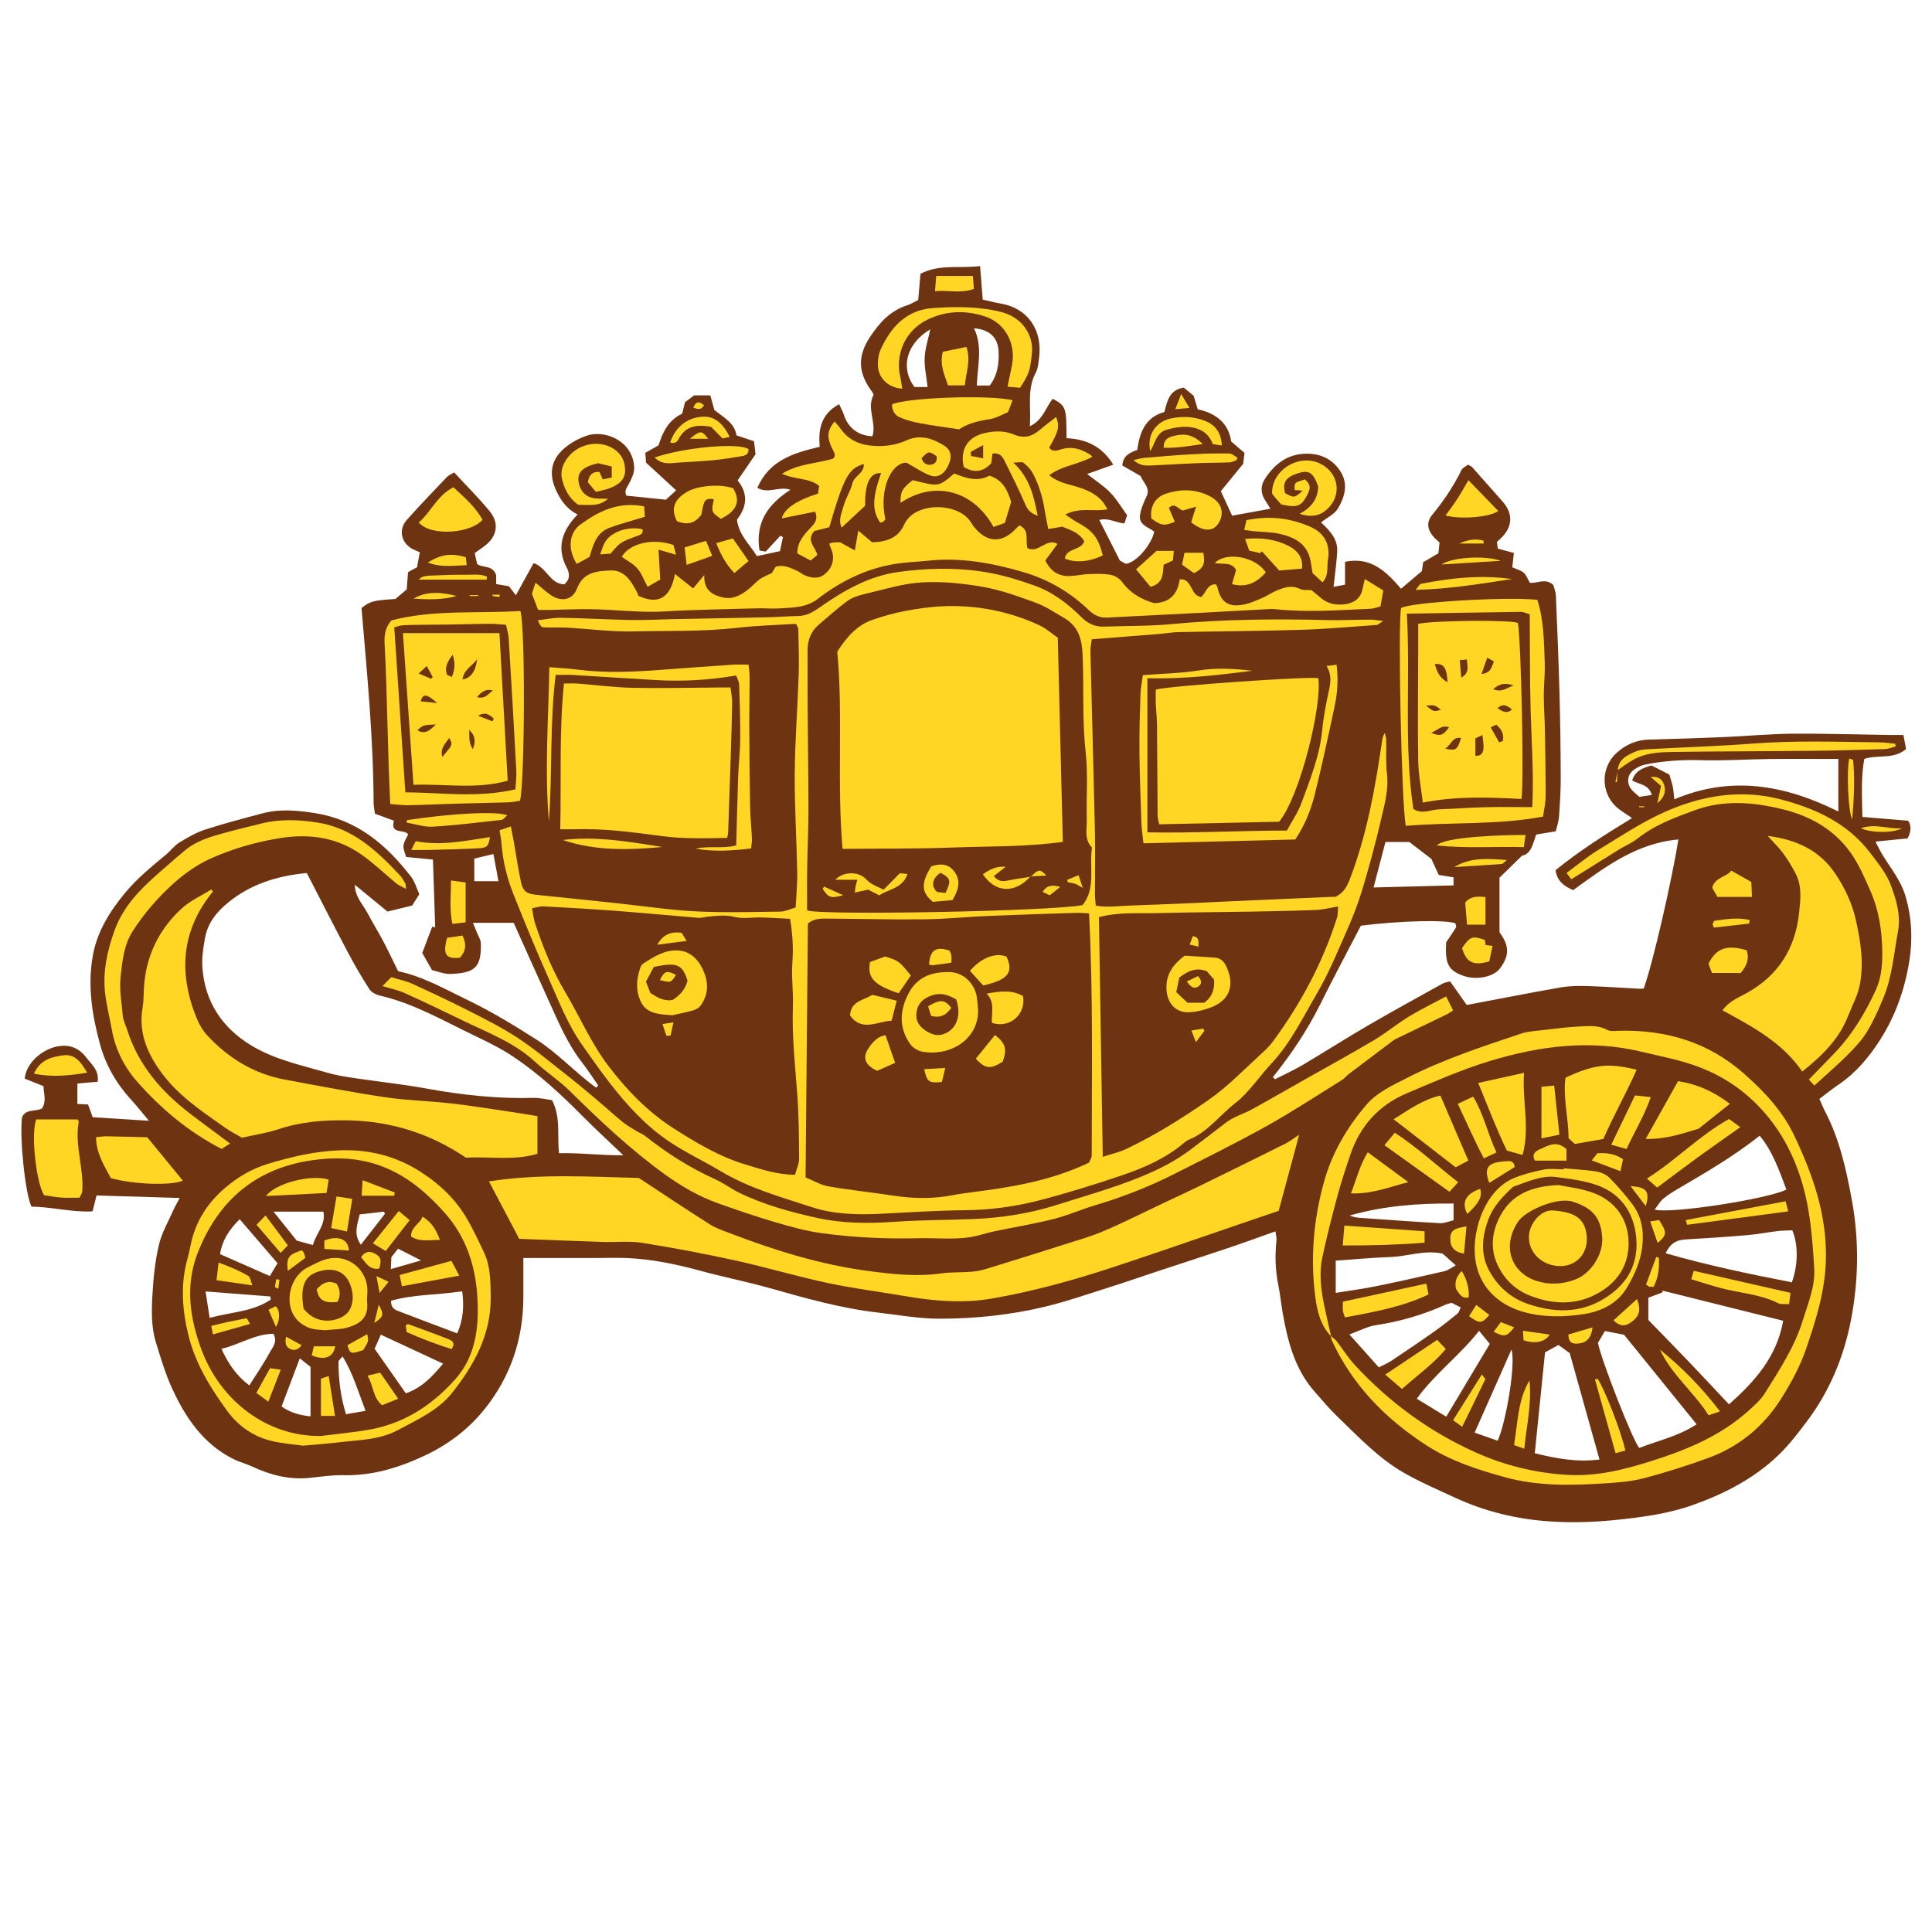<svg version="1.1" id="svg" xmlns="http://www.w3.org/2000/svg" xmlns:xlink="http://www.w3.org/1999/xlink" x="0px" y="0px"
	 width="199.999px" height="200px" viewBox="0 0 199.999 200" enable-background="new 0 0 199.999 200" xml:space="preserve">
<path class="stroke" fill="#6e3411"  fill-rule="evenodd" clip-rule="evenodd" d="M197.263,92.794c-0.477-1.64-1.545-2.915-2.402-4.323
	c-0.256-0.42-0.465-0.867-0.719-1.349c1.262-0.127,2.337-0.233,3.33-0.332c0.381-0.738,0.406-1.303,0.062-1.827
	c-1.574-0.132-3.092-0.259-4.74-0.396c-0.041-2.094-0.159-4.085,0.197-6.007c1.469-0.475,3.015,0.096,4.324-1.022
	c-0.085-0.447-0.175-0.927-0.275-1.454c-0.664,0-1.186,0.007-1.708-0.001c-3.274-0.049-6.551-0.158-9.828-0.131
	c-2.338,0.021-4.677,0.247-7.018,0.347c-2.585,0.111-5.172,0.197-7.758,0.26c-1.326,0.031-2.447,0.522-3.398,1.398
	c-1.602,1.47-1.635,4.02-0.064,5.521c0.45,0.43,1.018,0.738,1.68,1.208c-2.771,1.689-5.474,3.408-7.918,5.396
	c0.173,1.134,0.856,1.646,1.829,2.063c3.274-2.377,6.562-4.875,10.892-5.243c-0.659,4.097-2.573,12.559-3.589,15.431
	c-0.15,0.007-0.31,0.029-0.468,0.02c-1.775-0.093-3.549-0.223-5.324-0.276c-0.928-0.029-1.875-0.021-2.786,0.136
	c-3.22,0.562-6.427,1.194-9.745,1.821c-0.542-0.77-1.117-1.583-1.728-2.446c-0.298,0.09-0.579,0.125-0.812,0.255
	c-2.575,1.431-5.161,2.846-7.708,4.328c-2.271,1.322-4.485,2.74-6.747,4.078c-0.92,0.544-1.898,0.983-2.852,1.471
	c-0.075-0.069-0.151-0.14-0.225-0.21c1.889-2.358,3.561-4.847,4.904-7.546c1.36-2.736,2.803-5.429,4.209-8.139
	c3.93-0.502,8.713-0.631,9.784-0.248c0.021,0.134,0.119,0.334,0.057,0.438c-0.328,0.544-0.696,1.062-1.015,1.536
	c-0.127,2.21,0.223,2.89,1.733,3.445c1.361,0.5,3.159,0.154,3.83-0.735c1.021-1.354,0.978-2.377-0.039-3.754
	c0-2.145,0-4.108,0-5.651c0.909-0.886,1.519-1.48,2.345-2.287c0.941-0.151,1.127-1.28,1.448-2.177
	c0.731-0.121,1.358-0.227,2.03-0.336c0.129-0.553,0.301-1.014,0.334-1.484c0.095-1.331,0.184-2.667,0.18-4
	c-0.008-2.906-0.045-5.814-0.124-8.72c-0.092-3.394-0.23-6.785-0.376-10.176c-0.018-0.43-0.198-0.852-0.264-1.122
	c-0.864-0.771-1.687-0.112-2.438-0.235c-0.219-0.377-0.35-0.797-0.633-1.034c-0.317-0.27-0.773-0.376-1.18-0.558
	c0.056-0.495,0.108-0.961,0.168-1.483c-0.602-0.165-1.133-0.312-1.664-0.457c-0.037-0.261-0.064-0.458-0.097-0.688
	c0.118-0.106,0.237-0.21,0.352-0.316c1.307-1.232,1.37-2.605,0.2-3.913c-1.049-1.172-2.082-2.356-3.129-3.528
	c-0.073-0.083-0.202-0.117-0.42-0.236c-0.213,0.17-0.55,0.31-0.669,0.556c-0.823,1.681-1.857,3.209-3.046,4.655
	c-0.62,0.754-0.473,1.566,0.204,2.31c0.16,0.177,0.351,0.327,0.573,0.53c-0.043,0.383-0.086,0.773-0.123,1.119
	c-0.592,0.349-1.104,0.65-1.572,0.925c-0.068,0.465-0.122,0.817-0.136,0.919c-0.827,0.697-1.479,1.248-2.159,1.823
	c-1.511-1.762-3.117-3.351-5.795-2.786c0,0.841,0,1.544,0,2.366c-0.42,0.079-0.771,0.145-1.187,0.223
	c0.144-1.344,0.315-2.5,0.377-3.661c0.069-1.315-0.812-2.19-1.671-3.008c0.642-0.506,1.381-0.842,1.73-1.415
	c0.709-1.163,1.102-2.515,0.316-3.796c-0.732-1.193-1.865-1.85-3.327-1.899c-2.049-0.067-3.452,0.96-4.511,2.573
	c-0.514,0.783-0.471,1.603,0.087,2.382c0.167,0.232,0.302,0.49,0.454,0.74c-1.435,0.262-2.733,0.498-3.955,0.722
	c-0.383-0.832-0.776-1.688-1.168-2.539c0.727-0.89,1.484-1.821,2.314-2.839c0.03-0.257,0.073-0.612,0.136-1.123
	c-0.403-0.345-0.838-0.716-1.386-1.185c-0.245-1.843-1.518-2.912-3.456-3.327c-0.149-0.487-0.287-0.944-0.427-1.405
	c-0.348-0.287-0.688-0.567-1.016-0.839c-1.465,0.214-1.722,1.353-2.008,2.522c-1.988,0.536-2.57,2.144-2.811,3.923
	c-0.775,0.292-1.457,0.571-1.547,1.611c0.578,0.335,1.193,0.691,1.907,1.104c0.188,0.606,0.942,1.097,0.667,1.95
	c-0.309,0.689-0.657,1.389-0.746,2.12c-0.122,1.001,0.895,1.222,1.479,1.674c-0.289,1.402-1.962,3.292-2.968,3.331
	c-0.229-0.13-0.506-0.287-0.591-0.336c-0.762-1.502-1.431-2.822-2.127-4.195c0.895-0.27,1.7,0.277,2.596,0.355
	c0.098-0.298,0.181-0.552,0.281-0.856c-0.579-0.795-1.075-1.648-1.742-2.336c-0.679-0.703-1.527-1.241-2.396-1.926
	c0.977-0.349,1.762-0.629,2.703-0.965c-1.175-1.935-2.85-2.649-4.835-2.742c-0.013-3.196-0.058-3.334-1.427-4.08
	c-0.729,0.859-0.978,2.184-2.373,2.846c0.139-1.989-0.314-3.817,0.608-5.54c0.238-0.444,0.28-1.01,0.347-1.528
	c0.388-2.986-1.245-5.187-4.023-5.648c-0.554-0.092-1.098-0.241-1.81-0.397c-0.088-1.118-0.176-2.215-0.274-3.476
	c-2.08,0.284-4.161-0.244-6.168,0.804c-0.081,0.933-0.161,1.84-0.238,2.715c-0.452,0.22-0.801,0.441-1.181,0.562
	c-1.73,0.548-2.849,1.82-3.798,3.251c-1.342,2.019-1.245,3.756,0.21,5.689c0.069,0.093,0.103,0.212,0.151,0.318
	c-0.758,1.413,0.337,2.872-0.121,4.283c-1.462-0.051-2.529-0.876-2.961-2.235c-0.113-0.355-0.308-0.685-0.49-1.086
	c-1.885,1.032-2.169,2.63-2.004,4.415c-2.67,0.631-5.211,1.366-6.454,4.241c1.13,0.679,2.226-0.21,3.423,0.209
	c-2.365,1.496-3.655,3.429-3.203,6.285c0.235,0.041,0.488,0.084,0.641,0.11c0.561-0.607,1.041-1.125,1.52-1.644
	c0.089,0.049,0.178,0.098,0.266,0.146c-0.104,0.484-0.208,0.967-0.312,1.453c-0.819,0.176-1.558,0.334-2.382,0.513
	c-0.759-1.229-1.872-2.183-2.065-3.775c0.989-1.272,1.23-2.651,0.063-4.061c0.603-0.88,1.167-1.701,1.857-2.706
	c-0.034-0.306-0.09-0.807-0.151-1.347c-0.651-0.22-1.215-0.408-1.816-0.609c-0.221-1.354-1.406-1.885-2.297-2.637
	c-0.145-0.521-0.281-1.011-0.418-1.508c-0.623,0-1.145,0-1.673,0c-0.33,0.249-0.65,0.491-0.948,0.715
	c-0.105,0.438-0.199,0.822-0.287,1.179c-1.457,0.691-2.033,1.961-2.449,3.281c-0.481,0.273-0.925,0.525-1.371,0.777
	c0.035,0.468,0.063,0.822,0.078,1.015c1.093,1.006,2.066,1.902,3.113,2.865c-0.379,0.349-0.753,0.691-1.062,0.976
	c-0.772-0.081-1.414-0.149-2.058-0.215c-0.674-0.07-1.351-0.139-2.021-0.206c-0.269-0.511,0.044-0.827,0.253-1.226
	c0.271-0.518,0.567-1.12,0.544-1.675c-0.109-2.772-2.978-3.884-4.748-3.357c-0.756,0.225-1.502,0.607-2.139,1.077
	c-1.725,1.273-2.065,2.88-1.111,4.807c0.48,0.975,1.119,1.823,2.143,2.321c-1.589,1.642-2.215,3.381-1.152,5.46
	c0.057,0.107,0.119,0.215,0.156,0.329c0.176,0.543,0.131,1.034-0.385,1.436c-1.471-0.013-1.805-1.738-3.176-2.193
	c-0.606,1.102-1.189,2.162-1.831,3.328c-0.313-0.403-0.525-0.675-0.727-0.934c-0.454-0.075-0.884-0.148-1.316-0.222
	c0-0.422,0-0.771,0-0.928c-0.376-1.084-1.342-0.699-1.967-1.147c-0.078-0.348-0.163-0.732-0.254-1.131
	c0.337-0.244,0.628-0.459,0.923-0.665c1.361-0.957,1.682-2.376,0.646-3.643c-1.146-1.401-2.438-2.682-3.697-4.046
	c-0.293,0.184-0.571,0.289-0.755,0.481c-1.391,1.461-2.79,2.915-4.133,4.418c-0.92,1.026-0.607,2.42,0.619,3.052
	c0.245,0.128,0.508,0.225,0.713,0.314c-0.098,0.536-0.187,1.027-0.282,1.552c-0.255,0.14-0.535,0.291-0.937,0.509
	c-0.04,0.534-0.085,1.112-0.135,1.784c-0.336,0.282-0.764,0.644-1.18,0.995c-2.296,0.146-2.608,0.222-3.501,0.94
	c0.562,6.635,1.225,13.393,1.254,20.185c0.002,0.356,0.087,0.713,0.139,1.104c0.671,0.246,1.303,0.479,1.967,0.722
	c-0.432,1.469,1.093,0.829,1.477,1.417c-0.619,1.153-0.619,1.153-0.214,2.339c0.844,0.081,1.768,0.171,2.772,0.268
	c0.079,2.414,0.156,4.708,0.233,7.002c-0.104-0.017-0.204-0.033-0.309-0.051c-0.35,0.921-0.699,1.843-1.03,2.717
	c0.38,0.669,0.677,1.191,1.009,1.775c0.62,0.138,1.252,0.414,1.875,0.395c2.531-0.083,3.249-0.648,3.18-3.153
	c-0.012-0.408-0.285-0.812-0.442-1.213c-0.093-0.242-0.194-0.482-0.374-0.923c1.531,0,2.881,0,4.22,0
	c1.159,2.578,2.267,5.093,3.411,7.588c1.074,2.35,2.031,4.763,3.637,6.835c0.604,0.777,1.14,1.608,1.705,2.416
	c-0.073,0.073-0.148,0.147-0.223,0.222c-2.142-1.54-3.934-3.547-6.159-4.964c-2.278-1.451-4.598-2.874-7.025-4.045
	c-2.386-1.152-4.715-2.501-7.313-3.047c-0.522-1.057-1.002-2.081-1.529-3.08c-0.507-0.963-1.087-1.889-1.592-2.854
	c-0.503-0.956-1.346-1.744-1.359-3.013c1.083,0.891,2.168,1.78,3.38,2.775c0.769-0.188,1.66-0.406,2.553-0.624
	c0.241-0.381,0.454-0.719,0.741-1.171c-0.271-0.59-0.449-1.28-0.85-1.802c-2.553-3.332-5.626-5.914-9.942-6.592
	c-1.803-0.283-3.616-0.461-5.413,0.016c-1.993,0.529-3.991,1.045-5.95,1.682c-0.945,0.307-1.837,0.825-2.691,1.346
	c-0.506,0.311-0.877,0.835-1.342,1.221c-1.488,1.238-2.996,2.455-4.24,3.955c-1.594,1.921-2.912,4.003-3.363,6.497
	c-0.568,3.131-0.091,6.191,0.744,9.228c0.605,2.197,1.708,4.081,3.237,5.746c0.56,0.612,1.073,1.268,1.822,2.155
	c-2.127-0.133-3.951-0.249-5.825-0.366c-0.153-0.429-0.314-0.872-0.477-1.32c-0.399-0.02-0.751-0.036-1.106-0.054
	c0-0.733,0-1.395,0-2.118c0.758-0.064,1.42-0.121,2.104-0.18c0.152-1.211-0.652-1.807-1.189-2.518
	c-0.505-0.667-1.188-1.131-2.035-1.2c-1.947-0.163-4.175,1.525-4.331,3.391c0.607,0.245,1.262,0.507,1.943,0.781
	c0.012,0.778,0.343,1.585-0.167,2.316c-0.689,0.353-1.643-0.003-2.058,0.906c-0.264,2.12,0.335,7.978,0.985,9.254
	c2.078,0.014,4.166,0.603,6.32,0.484c0.154-0.613,0.276-1.107,0.41-1.643c2.852,0.086,5.625,0.17,8.611,0.26
	c-0.263,0.493-0.463,0.824-0.617,1.174c-0.535,1.214-1.233,2.396-1.535,3.669c-0.398,1.683-0.572,3.434-0.67,5.164
	c-0.094,1.646-0.139,3.329,0.355,4.934c0.5,1.619,0.982,3.261,1.688,4.794c1.389,3.021,3.221,5.725,6.319,7.282
	c0.645,0.323,1.362,0.503,2.018,0.809c1.866,0.868,3.798,1.359,5.876,1.149c1.167-0.119,2.341-0.304,3.509-0.278
	c2.996,0.067,5.74-0.771,8.414-2.026c2.428-1.14,4.521-2.723,6.185-4.792c2.697-3.355,4.013-7.247,4.03-11.563
	c0.005-1.316,0.001-2.632,0.001-4.099c2.546,0,4.966,0.001,7.385,0c1.092-0.001,2.183-0.045,3.272-0.002
	c2.639,0.103,5.203,0.644,7.747,1.34c2.333,0.639,4.713,1.105,7.042,1.76c3.697,1.039,7.384,2.099,11.211,2.541
	c2.129,0.246,4.262,0.638,6.391,0.641c3.68,0.004,7.354-0.381,10.939-1.239c2.31-0.554,4.562-1.35,6.831-2.064
	c1.496-0.47,2.978-0.993,4.467-1.485c2.531-0.836,5.068-1.652,7.595-2.501c1.633-0.55,3.251-1.142,4.978-1.754
	c0.05,0.406,0.132,0.679,0.104,0.938c-0.166,1.539-0.127,3.062,0.184,4.585c0.199,0.989,0.297,2,0.473,2.996
	c0.523,2.932,1.26,5.78,3.307,8.09c0.752,0.848,1.475,1.726,2.288,2.51c2.187,2.104,4.274,4.347,6.932,5.87
	c1.714,0.982,3.544,1.769,5.342,2.598c3.079,1.42,6.326,2.203,9.703,2.436c2.388,0.166,4.764,0.084,7.151-0.173
	c2.618-0.282,5.209-0.627,7.7-1.513c3.267-1.161,6.298-2.707,8.848-5.139c1.155-1.103,2.095-2.348,3.041-3.609
	c2.304-3.071,3.75-6.604,4.474-10.263c0.814-4.11,0.896-8.351,0.121-12.56c-0.581-3.16-1.261-6.265-2.753-9.138
	c-0.218-0.419-0.394-0.859-0.609-1.338c0.732-0.548,1.36-1.057,2.026-1.509c1.776-1.206,3.115-2.816,4.256-4.599
	c1.592-2.487,2.551-5.215,3.024-8.132C198.016,97.238,197.907,95.019,197.263,92.794z M49.099,91.222c0-0.808,0-1.549,0-2.345
	c0.668-0.158,1.305-0.308,1.98-0.466c0.176,0.944,0.335,1.802,0.521,2.811C50.724,91.222,49.962,91.222,49.099,91.222z
	 M145.892,87.163c0.795,0.609,1.549,1.187,2.281,1.749c0.269,0.58,0.529,1.146,0.764,1.657c0.6,0.101,1.031,0.172,1.531,0.255
	c0,0.277,0,0.531,0,0.831c-2.755,0.072-5.441,0.142-8.277,0.216c0.442-1.694,0.847-3.241,1.23-4.708
	C144.398,87.163,145.192,87.163,145.892,87.163z M96.025,40.066c-0.468,0-0.927,0-1.363,0c-1.485-2.005-0.837-4.503,1.639-5.975
	c-0.22,1.05-0.54,1.989-0.58,2.941C95.676,38.008,95.905,38.995,96.025,40.066z M100.825,33.981c1.625,0.13,2.482,0.972,2.548,2.396
	c0.06,1.275-0.12,2.487-0.915,3.53c-0.458,0-0.877,0-1.338,0C101.187,37.865,101.759,35.903,100.825,33.981z M21.279,133.688
	c2.375,0.183,4.546,0.351,6.716,0.52c0.01,0.109,0.021,0.218,0.03,0.327c-1.854,1.266-4.096,1.272-6.323,1.892
	C21.56,135.509,21.437,134.704,21.279,133.688z M27.935,139.982c-0.625,1.161-1.381,2.25-2.125,3.437
	c-1.324-0.999-2.167-2.228-2.888-3.791c1.889-0.442,3.482-1.547,5.386-1.555C28.766,138.931,28.212,139.467,27.935,139.982z
	 M27.934,132.094c-1.773-0.78-3.447-1.518-5.163-2.271c0.252-1.434,0.908-2.486,2.04-3.612c1.341,1.56,2.567,2.983,3.917,4.554
	C28.501,131.144,28.256,131.556,27.934,132.094z M32.146,146.623c-1.074-0.122-2.058-0.355-2.997-1.023
	c0.617-1.635,1.224-3.241,1.884-4.986c0.429,0.339,0.751,0.594,1.113,0.881C32.146,143.155,32.146,144.801,32.146,146.623z
	 M32.396,128.889c-0.508-0.142-0.996-0.274-1.683-0.466c-0.658-0.821-1.433-1.788-2.397-2.994c1.898,0,3.515,0,5.161,0
	C33.766,126.783,32.687,127.714,32.396,128.889z M35.817,146.4c-0.59-1.894-0.764-3.646-0.782-5.418
	c-0.002-0.143,0.208-0.288,0.429-0.575c1.094,1.804,1.624,3.679,2.379,5.638C37.143,146.169,36.535,146.274,35.817,146.4z
	 M37.237,125.716c0.832-0.096,1.658-0.191,2.483-0.286c0.049,0.069,0.097,0.138,0.144,0.205c-0.801,1.027-1.604,2.056-2.508,3.216
	C36.562,127.73,36.997,126.775,37.237,125.716z M42.013,144.236c-1.084-1.546-2.138-3.048-3.232-4.612
	c0.197-0.448,0.386-0.879,0.643-1.461c2.15,1,4.232,1.97,6.444,2.999C44.767,142.473,43.715,143.64,42.013,144.236z M47.33,138.028
	c-1.993-0.752-3.923-1.471-5.842-2.21c-0.481-0.184-1.05-0.324-0.997-1.17c2.352-0.667,4.847-0.587,7.355-0.975
	C48.06,135.238,47.946,136.641,47.33,138.028z M40.459,131.376c0.021-0.463,0.038-0.843,0.056-1.232
	c0.226-0.287,0.446-0.568,0.693-0.885c0.79,0.404,1.55,0.791,2.382,1.218C42.532,130.781,41.544,131.064,40.459,131.376z
	 M57.872,119.381c-0.221-1.851,0.212-3.677-0.725-5.495c-0.61-0.079-1.277-0.251-1.938-0.233c-3.739,0.102-7.423-0.303-11.099-0.974
	c-2.383-0.434-4.801-0.688-7.199-1.045c-0.957-0.143-1.928-0.275-2.854-0.541c-2.752-0.794-5.601-1.379-8.076-2.887
	c-2.969-1.81-4.756-4.476-5.027-7.994c-0.079-1.031,0.084-2.102,0.273-3.128c0.279-1.535,1.192-2.682,2.4-3.663
	c2.354-1.912,5.068-2.752,8.132-3.048c1.47,2.845,2.858,5.581,4.294,8.291c0.68,1.282,1.412,2.542,2.205,3.761
	c0.212,0.325,0.706,0.556,1.111,0.65c3.473,0.803,6.523,2.59,9.689,4.104c1.382,0.66,2.774,1.338,4.045,2.186
	c2.631,1.756,4.95,3.899,7.174,6.146c1.336,1.351,2.737,2.635,4.244,4.077C62.248,119.632,60.09,119.315,57.872,119.381z
	 M172.166,124.103c0.458-0.387,0.978-0.709,1.496-1.016c2.88-1.69,5.773-3.361,8.503-5.52c1.377,1.675,2.027,3.646,2.763,5.575
	c-1.81,0.941-11.853,2.535-13.64,2.078C171.639,124.763,171.85,124.37,172.166,124.103z M150.474,124.588c0,0.608,0,1.083,0,1.731
	c-0.447,0.101-0.939,0.326-1.42,0.303c-2.779-0.153-5.559-0.36-8.338-0.558c-0.34-0.025-0.677-0.106-1.008-0.231
	C143.192,124.837,146.739,124.555,150.474,124.588z M138.274,133.838c0-1.187,0-2.179,0-3.338c1.945-0.133,3.777-0.307,5.612-0.371
	c1.807-0.062,3.567-0.762,5.456-0.356c0.382,0.34,0.796,0.712,1.36,1.216c-0.453,0.239-0.792,0.515-1.173,0.603
	c-2.353,0.545-4.711,1.071-7.076,1.555C141.123,133.417,139.772,133.594,138.274,133.838z M144.104,140.822
	c-0.399,0.267-0.848,0.457-1.365,0.731c-0.973-1.088-1.932-2.16-3.053-3.413c1.028-0.37,1.855-0.825,2.731-0.957
	c2.535-0.378,4.952-1.094,7.28-2.146c0.144-0.065,0.307-0.094,0.569-0.173c0.314,0.159,0.596,0.303,0.949,0.479
	c-0.121,0.244-0.172,0.507-0.332,0.637c-0.781,0.638-1.572,1.269-2.396,1.849C147.042,138.85,145.574,139.841,144.104,140.822z
	 M149.715,146.655c-1.021-0.622-1.966-1.196-3.053-1.859c1.899-2.62,4.454-4.479,6.45-7.031c0.46,0.562,0.737,0.901,1.109,1.354
	C152.762,141.562,151.282,144.036,149.715,146.655z M155.038,149.144c-0.751-0.263-1.518-0.532-2.387-0.838
	c1.318-2.974,2.566-5.788,3.816-8.602C156.938,141.194,155.889,147.279,155.038,149.144z M158.88,150.441
	c0.357-3.523,0.709-6.989,1.06-10.446c0.492-0.271,0.91-0.501,1.388-0.765c0.375,0.271,0.76,0.55,1.168,0.843
	c1.012,3.614,2.019,7.212,3.082,11.014C163.18,151.389,161.111,150.983,158.88,150.441z M169.694,149.894
	c-0.659-0.739-3.881-8.963-4.279-10.876c0.225-0.384,0.447-0.762,0.723-1.23c0.625,0.12,1.244,0.241,1.986,0.385
	c2.442,3.014,4.933,6.088,7.509,9.27C173.709,148.7,171.612,149.132,169.694,149.894z M178.985,145.377
	c-1.42-1.507-2.806-2.995-4.209-4.466c-1.392-1.455-2.801-2.891-4.142-4.271c0-0.946,0-1.627,0-2.302
	c0.494-0.186,0.974-0.365,1.451-0.546c0.005-0.062,0.012-0.123,0.019-0.186c4.132,1.032,8.264,2.062,12.491,3.117
	C183.917,140.497,181.651,143.004,178.985,145.377z M185.493,132.746c-4.338-0.848-8.682-1.75-13.067-3.01
	c0.513-1.088,1.193-1.381,2.075-1.431c2.134-0.12,4.268-0.266,6.396-0.446c1.046-0.089,2.08-0.294,3.124-0.419
	c0.515-0.06,1.036-0.055,1.519-0.078C186.162,128.865,186.147,130.906,185.493,132.746z M190.304,84.006
	c-5.522-2.754-11.116-3.752-16.98-1.259c-0.059-0.511-0.082-0.908-0.157-1.295c-0.068-0.355-0.194-0.699-0.356-1.269
	c-0.564-0.288-1.258-0.642-1.854-0.943c-0.952,0.266-1.677,0.574-1.998,1.544c0.657,0.432,1.702,0.354,2.032,1.508
	c-0.456,0.069-0.857,0.132-1.288,0.198c-0.357-0.332-0.625-0.525-0.823-0.774c-0.522-0.659-0.429-1.536,0.258-2.031
	c0.35-0.254,0.776-0.462,1.198-0.546c1.902-0.38,3.816-0.504,5.768-0.444c2.334,0.071,4.677-0.097,7.017-0.122
	c2.337-0.027,4.675-0.006,7.185-0.006C190.304,80.396,190.304,82.102,190.304,84.006z"/>
<path fill-rule="evenodd" clip-rule="evenodd" fill="#ffd624" class="fill" d="M51.714,85.951c0.365-0.125,0.694-0.239,1.171-0.403
	c0.111,0.583,0.212,1.079,0.301,1.578c0.246,1.393,0.45,2.796,0.743,4.178c0.21,0.989,0.621,1.231,1.601,1.328
	c2.854,0.281,5.705,0.594,8.557,0.896c2.656,0.282,5.306,0.685,7.97,0.817c2.904,0.146,5.824,0.06,8.736,0.025
	c0.496-0.006,0.989-0.264,1.575-0.43c0.06-1.273,0.183-2.478,0.16-3.68c-0.063-3.391-0.281-6.781-0.256-10.169
	c0.026-3.432,0.296-6.86,0.408-10.292c0.052-1.57-0.013-3.146-0.042-4.717c-0.002-0.141-0.132-0.279-0.247-0.503
	c-2.003,0.129-4.015,0.172-6.003,0.404c-3.587,0.418-7.188,0.299-10.779,0.378c-2.297,0.053-4.601-0.26-6.902-0.388
	c-0.767-0.042-1.535,0.007-2.3-0.025c-0.408-0.018-0.406-0.056-0.743-0.737c0.827-0.095,1.613-0.271,2.397-0.258
	c2.426,0.04,4.851,0.183,7.276,0.229c1.412,0.027,2.824-0.058,4.236-0.086c3.275-0.065,6.55-0.121,9.824-0.194
	c1.091-0.025,2.18-0.115,3.271-0.135c0.952-0.019,1.659-0.52,2.397-1.034c2.404-1.676,4.976-3.11,7.898-3.517
	c2.838-0.393,5.715-0.478,8.594-0.064c1.898,0.273,3.701,0.812,5.492,1.45c1.915,0.68,3.489,1.882,4.901,3.291
	c0.685,0.682,1.427,1.009,2.372,0.973c2.306-0.086,4.622-0.038,6.915-0.256c5.368-0.509,10.739-0.554,16.12-0.422
	c1.496,0.037,2.996-0.039,4.494-0.046c0.348-0.001,0.694,0.069,1.342,0.139c-0.395,0.248-0.527,0.401-0.672,0.412
	c-2.581,0.183-5.16,0.421-7.746,0.502c-4.242,0.132-8.487,0.153-12.73,0.239c-0.685,0.014-1.366,0.137-2.051,0.192
	c-1.851,0.151-3.704,0.295-5.557,0.439c-0.438,0.035-0.876,0.069-1.416,0.112c-0.055,0.448-0.148,0.838-0.141,1.225
	c0.15,6.228,0.328,12.455,0.467,18.683c0.047,2.168-0.002,4.34,0.002,6.51c0.001,0.354,0.051,0.709,0.085,1.152
	c1.174,0.212,2.29,0.046,3.403,0.003c1.855-0.075,3.711-0.138,5.566-0.217c1.615-0.068,3.229-0.155,4.844-0.227
	c3.515-0.157,7.029-0.309,10.545-0.463c0.16-0.007,0.322,0,0.439,0c0.845-0.383,1.209-1.066,1.511-1.851
	c1.766-4.6,2.616-9.411,3.326-14.255c0.041-0.278,0.092-0.555,0.278-0.856c0.054,0.206,0.147,0.41,0.152,0.617
	c0.031,1.21-0.057,2.434,0.08,3.63c0.194,1.705-0.291,3.299-0.658,4.9c-0.544,2.359-1.187,4.699-1.882,7.019
	c-0.428,1.428-0.969,2.83-1.572,4.194c-0.979,2.217-1.899,4.481-3.118,6.565c-1.464,2.498-2.724,5.146-4.74,7.297
	c-1.267,1.354-2.302,2.984-3.741,4.097c-1.62,1.252-2.849,3.017-4.836,3.796c-0.183,0.071-0.345,0.213-0.499,0.342
	c-1.888,1.596-4.119,2.562-6.414,3.339c-2.829,0.959-5.69,1.848-8.582,2.596c-2.504,0.646-5.068,0.983-7.681,1.008
	c-2.866,0.029-5.732,0.219-8.599,0.363c-2.442,0.124-4.908,0.077-7.216-0.681c-3.2-1.05-6.459-1.945-9.419-3.716
	c-1.755-1.049-3.635-1.927-5.341-3.071c-2.406-1.616-4.345-3.745-6.119-6.014c-0.996-1.27-1.906-2.605-2.845-3.92
	c-1.566-2.194-2.51-4.708-3.597-7.14c-1.234-2.767-2.378-5.574-3.509-8.387c-0.678-1.691-1.146-3.45-1.283-5.284
	C51.895,86.958,51.794,86.486,51.714,85.951z M112.732,120.357c0.069-0.178,0.284-0.474,0.284-0.77
	c0.001-8.314,0.154-16.632-0.279-25.036c-0.506-0.022-0.9-0.067-1.294-0.054c-3.073,0.099-6.146,0.193-9.216,0.323
	c-2.18,0.094-4.355,0.321-6.533,0.346c-3.354,0.039-6.707-0.051-10.061-0.074c-0.682-0.004-1.377-0.01-2,0.508
	c-0.079,8.702-0.159,17.418-0.241,26.282c0.815,0.33,1.564,0.791,2.369,0.932c2.227,0.388,4.481,0.613,6.717,0.958
	c2.101,0.322,4.185,0.346,6.273-0.07c0.634-0.126,1.277-0.206,1.919-0.288C104.733,122.892,108.764,122.246,112.732,120.357z
	 M81.785,95.116c-1.034-0.053-1.997-0.119-2.963-0.144c-0.927-0.024-1.901,0.171-2.774-0.052c-0.994-0.253-1.914-0.099-2.867-0.014
	c-0.283,0.025-0.564,0.13-0.84,0.108c-2.863-0.233-5.724-0.506-8.588-0.725c-2.499-0.188-5.001-0.328-7.503-0.464
	c-0.334-0.018-0.675,0.11-1.169,0.199c0.111,0.592,0.148,1.063,0.292,1.501c0.822,2.5,1.808,4.934,3.154,7.204
	c1.503,2.532,2.667,5.269,4.462,7.625c1.901,2.496,4.078,4.751,6.721,6.439c2.346,1.497,4.752,2.944,7.457,3.755
	c1.655,0.497,3.298,1.062,5.131,1.06c0.157-0.585,0.425-1.121,0.423-1.655c-0.009-2.178-0.022-4.36-0.178-6.532
	c-0.222-3.063-0.569-6.116-0.462-9.2c0.055-1.528-0.166-3.07-0.054-4.591C82.136,98.162,82.06,96.734,81.785,95.116z
	 M113.761,94.942c0.131,8.244,0.261,16.426,0.395,24.815c0.879-0.291,1.704-0.476,2.448-0.826c2.997-1.421,5.79-3.182,8.515-5.073
	c1.977-1.374,3.613-3.099,5.373-4.701c0.447-0.405,0.899-0.826,1.256-1.31c2.895-3.928,5.179-8.179,6.655-12.843
	c0.111-0.352,0.08-0.747,0.117-1.165c-0.866,0.142-1.571,0.331-2.282,0.359c-2.305,0.091-4.61,0.135-6.917,0.177
	c-3.153,0.057-6.31,0.062-9.462,0.148C117.883,94.58,115.886,94.384,113.761,94.942z M83.553,94.24
	c1.366,0.547,25.354,0.087,28.52-0.546c1.408-1.784,0.659-3.942,0.969-5.95c-0.829-0.842-0.517-1.901-0.54-2.884
	c-0.055-2.347,0.139-4.713-0.117-7.033c-0.371-3.348-0.167-6.694-0.312-10.038c-0.068-1.579-0.42-2.939-1.866-3.785
	c-0.971-0.565-1.922-1.212-2.963-1.598c-1.777-0.656-3.59-1.315-5.447-1.644c-2.093-0.369-4.261-0.597-6.375-0.472
	c-1.987,0.116-3.951,0.745-5.913,1.2c-0.616,0.146-1.272,0.352-1.776,0.717c-1.043,0.756-1.998,1.634-2.982,2.467
	c-0.832,0.704-1.154,1.63-1.152,2.695c0.004,1.9-0.01,3.8,0.004,5.701c0.025,3.596,0.085,7.191,0.087,10.788
	c0.001,1.979-0.101,3.958-0.13,5.938C83.534,91.245,83.553,92.695,83.553,94.24z"/>
<path fill-rule="evenodd" clip-rule="evenodd" fill="#ffd624" class="fill" d="M53.751,128.245c-1.094-2.077-2.081-3.95-3.135-5.948
	c5.267-0.827,10.538-0.475,15.511-0.356c2.605,1.709,4.952,3.283,7.338,4.795c0.641,0.407,1.389,0.655,2.105,0.928
	c4.614,1.771,9.325,3.24,14.233,3.896c2.514,0.336,5.053,0.628,7.612,0.263c1.032-0.146,2.093-0.09,3.137-0.172
	c0.521-0.042,1.046-0.144,1.546-0.296c2.658-0.815,5.314-1.646,7.965-2.491c1.421-0.454,2.866-0.858,4.233-1.444
	c2.076-0.887,4.093-1.912,6.134-2.877c1.242-0.588,2.492-1.158,3.726-1.761c2.974-1.455,5.945-2.915,8.906-4.395
	c0.494-0.246,0.935-0.603,1.431-0.929c-0.711,2.637-1.406,5.217-2.125,7.885c-1.225,0.418-2.519,0.857-3.812,1.299
	c-4.434,1.513-8.854,3.06-13.303,4.527c-4.104,1.352-8.271,2.506-12.533,3.248c-2.985,0.521-5.968,0.279-8.939-0.23
	c-2.706-0.465-5.44-0.805-8.125-1.378c-3.196-0.683-6.337-1.624-9.528-2.325c-3.188-0.7-6.4-1.31-9.624-1.823
	c-1.335-0.213-2.728-0.052-4.092-0.097C59.469,128.468,56.529,128.35,53.751,128.245z"/>
<path fill-rule="evenodd" clip-rule="evenodd" fill="#ffd624" class="fill" d="M57.995,85.843c0.123-5.119-0.125-10.033,0.385-15.086
	c0.547,0,0.976-0.028,1.401,0.005c1.894,0.143,3.785,0.398,5.682,0.439c2.946,0.064,5.896-0.014,8.844-0.031
	c0.397-0.002,0.795,0,1.317,0c0.062,0.546,0.176,1.054,0.169,1.56c-0.023,1.738-0.081,3.477-0.136,5.216
	c-0.088,2.745-0.184,5.492-0.279,8.24c-0.006,0.152-0.056,0.305-0.104,0.553c-2.234,0.037-4.444,0.112-6.646-0.175
	c-3.045-0.4-6.086-0.823-9.17-0.722C59.022,85.855,58.587,85.843,57.995,85.843z"/>
<path fill-rule="evenodd" clip-rule="evenodd" fill="#ffd624" class="fill" d="M22.04,92.297c-3.29,4.019-3.578,8.429-1.687,13.098
	c0.269,0.661,0.659,1.32,1.146,1.839c2.186,2.33,4.814,3.934,7.985,4.525c3.456,0.643,6.909,1.308,10.384,1.826
	c2.236,0.334,4.512,0.378,6.761,0.632c2.047,0.229,4.079,0.562,6.117,0.861c0.948,0.139,1.893,0.303,2.891,0.464
	c0,1.356,0,2.591,0,3.899c-2.483,0.737-4.997,0.252-7.401,0.4c-3.707-2.496-7.702-3.761-12.12-3.86
	c-2.494-0.056-4.906,0.118-7.286,0.913c-1.219,0.406-2.51,0.59-3.789,0.878c-0.563-0.332-1.205-0.656-1.785-1.066
	c-2.277-1.612-4.623-3.161-6.346-5.405c-1.562-2.036-2.609-4.268-2.152-6.958c0.121-0.715,0.1-1.451,0.149-2.178
	c0.214-3.217,1.54-5.934,3.877-8.1c0.888-0.821,2.057-1.338,3.098-1.994C21.935,92.146,21.987,92.222,22.04,92.297z"/>
<path fill-rule="evenodd" clip-rule="evenodd" fill="#ffd624" class="fill" d="M55.707,63.141c-0.205-0.537-0.403-1.055-0.642-1.673
	c0.093-0.29,0.212-0.662,0.367-1.151c0.572,0.47,1.015,0.874,1.497,1.223c1.127,0.813,2.324,0.627,2.809-0.632
	c0.655-1.698,2.068-1.793,3.454-1.855c1.405-0.064,2.096,1.026,2.686,2.124c0.094,0.175,0.16,0.364,0.222,0.508
	c2.051,0.948,3.322,0.212,3.769-2.265c0.639,0.505,1.223,0.967,1.885,1.493c0.363-0.438,0.684-0.822,1.154-1.389
	c-0.059,1.514,0.756,2.06,1.913,2.32c1.066,0.239,1.88-0.236,2.651-0.845c0.412-0.324,0.76-0.733,1.179-1.044
	c0.306-0.226,0.684-0.354,1.257-0.641c0.042-0.068,0.222-0.372,0.387-0.647c0.874-0.249,1.562,0.136,2.26,0.443
	c0.257,0.114,0.471,0.323,0.729,0.432c0.742,0.312,1.481,0.43,2.161-0.164c0.729-0.635,0.973-1.522,0.655-2.399
	c-0.08-0.225-0.169-0.445-0.268-0.707c0.205-0.051,0.354-0.11,0.51-0.123c0.239-0.019,0.482-0.005,0.639-0.005
	c0.522,0.289,0.96,0.532,1.514,0.839c0.127-0.745,0.224-1.31,0.353-2.055c0.576,0.484,0.991,0.836,1.439,1.214
	c1.449-0.059,2.706-0.412,3.347-1.904c0.094-0.218,0.248-0.42,0.407-0.599c1.439-1.613,4.992-1.491,6.322,0.215
	c0.173,0.224,0.301,0.481,0.479,0.701c1.349,1.672,2.926,1.707,4.392,0.104c0.079-0.087,0.173-0.16,0.287-0.268
	c1.113,0.465,0.589,1.54,0.842,2.346c1.145,0.609,1.918-1.101,3.112-0.431c-0.425,0.575-0.842,1.144-1.261,1.712
	c0.541,1.133,1.381,1.657,2.545,1.614c0.645-0.023,1.285-0.181,1.928-0.202c0.761-0.028,1.541-0.056,2.284,0.074
	c0.434,0.078,0.931,0.383,1.188,0.738c0.862,1.178,2.023,1.826,3.332,2.196c1.653-0.05,2.432-0.988,2.632-2.465
	c1.357-0.101,1.062,1.709,2.231,1.826c0.5-0.448,0.609-1.322,1.496-1.313c0.053,0.085,0.146,0.175,0.171,0.28
	c0.364,1.597,1.146,2.141,2.776,1.808c0.66-0.134,1.293-0.427,1.918-0.696c0.52-0.225,0.99-0.562,1.512-0.772
	c0.747-0.299,1.498-0.559,2.33-0.144c0.331,0.167,0.78,0.093,1.215,0.132c0.318,0.265,0.657,0.551,1,0.834
	c0.74,0.609,1.622,0.748,2.522,0.615c0.897-0.134,1.574-0.614,1.762-1.591c0.053-0.271,0.124-0.539,0.233-1.011
	c0.703,0.436,1.322,0.818,1.91,1.182c-0.112,0.632-0.195,1.097-0.291,1.65c-0.335,0.082-0.676,0.228-1.021,0.243
	c-3.271,0.145-6.541,0.393-9.814,0.051c-0.2-0.022-0.405-0.032-0.606-0.021c-2.381,0.128-4.763,0.264-7.145,0.389
	c-3.227,0.168-6.453,0.32-9.68,0.496c-0.781,0.042-1.362-0.23-1.938-0.781c-1.924-1.847-4.172-3.165-6.748-3.922
	c-3.242-0.952-6.521-1.549-9.92-1.182c-1.127,0.121-2.264,0.151-3.38,0.331c-2.975,0.481-5.615,1.777-7.975,3.601
	c-1.236,0.957-2.634,0.908-4.029,1.003c-0.725,0.051-1.458-0.029-2.186-0.01c-3.229,0.093-6.462,0.134-9.686,0.324
	c-2.637,0.158-5.242-0.223-7.864-0.237c-1.333-0.008-2.666,0.054-4,0.08C56.52,63.147,56.12,63.141,55.707,63.141z"/>
<path fill-rule="evenodd" clip-rule="evenodd" fill="#ffd624" class="fill" d="M132.418,85.063c-4.111,0.086-8.217,0.176-12.427,0.267
	c-0.054-0.312-0.15-0.611-0.153-0.912c-0.029-3.153-0.036-6.309-0.067-9.463c-0.006-0.684-0.095-1.367-0.122-2.054
	c-0.021-0.514-0.004-1.028-0.004-1.518c1.452-0.39,15.7-1.375,16.824-1.182C136.885,72.897,134.638,82.315,132.418,85.063z"/>
<path fill-rule="evenodd" clip-rule="evenodd" fill="#ffd624" class="fill" d="M137.798,138.337c-1.105-1.132-1.449-2.626-1.638-4.075
	c-0.521-4.006-0.188-7.98,0.889-11.879c0.833-3.015,2.383-5.666,4.396-8.014c1.11-1.298,2.714-2.019,4.229-2.793
	c3.754-1.924,7.753-3.222,11.732-4.561c0.718-0.242,1.508-0.287,2.269-0.377c1.284-0.151,2.571-0.315,3.861-0.381
	c0.954-0.048,1.927-0.147,2.848,0.359c0.314,0.175,0.783,0.1,1.183,0.089c4.873-0.122,9.239,1.15,12.971,4.439
	c2.12,1.87,4.007,3.885,5.223,6.454c1.916,4.052,3.367,8.196,3.253,12.8c-0.082,3.269-1.03,6.273-2.074,9.303
	c-0.614,1.781-1.499,3.392-2.482,4.972c-1.839,2.954-4.383,5.077-7.641,6.263c-2.199,0.801-4.439,1.512-6.703,2.102
	c-1.314,0.343-2.707,0.438-4.073,0.523c-3.439,0.216-6.872,0.292-10.25-0.641c-2.854-0.786-5.645-1.69-8.158-3.322
	c-4.228-2.742-7.63-6.216-9.763-10.839c-0.065-0.144-0.078-0.309-0.115-0.464c0.202,0.175,0.438,0.321,0.598,0.529
	c0.646,0.825,1.203,1.731,1.911,2.495c3.587,3.881,7.788,6.943,12.614,9.087c2.97,1.319,6.104,2.077,9.373,2.27
	c3.011,0.179,5.841-0.528,8.676-1.423c3.619-1.143,7.076-2.56,9.957-5.108c0.66-0.586,1.358-1.194,1.82-1.931
	c1.498-2.396,3.067-4.768,3.912-7.509c0.547-1.775,1.308-3.536,1.19-5.422c-0.191-3.098-0.412-6.19-1.361-9.199
	c-0.897-2.841-2.277-5.349-4.323-7.495c-1.696-1.78-3.672-3.11-5.977-4.029c-2.011-0.805-4.105-1.178-6.188-1.68
	c-5.377-1.3-10.628-0.599-15.779,0.971c-2.931,0.893-5.759,2.142-8.585,3.341c-2.855,1.213-4.792,3.357-5.794,6.304
	c-0.479,1.415-0.951,2.834-1.34,4.276c-0.567,2.102-1.107,4.215-1.564,6.343c-0.351,1.637-0.167,3.294,0.166,4.924
	C137.286,136.144,137.551,137.238,137.798,138.337z"/>
<path fill-rule="evenodd" clip-rule="evenodd" fill="#ffd624" class="fill" d="M39.591,102.075c0.402-0.405,0.659-0.665,0.912-0.92
	c0.799,0.246,1.523,0.388,2.177,0.687c2.018,0.922,4.028,1.865,6.005,2.874c1.689,0.861,3.393,1.725,4.971,2.77
	c1.715,1.134,3.3,2.467,4.923,3.736c1.05,0.822,2.072,1.677,3.093,2.534c0.959,0.807,1.88,1.658,2.852,2.445
	c0.461,0.373,0.996,0.653,1.502,0.965c0.236,0.146,0.516,0.231,0.729,0.403c2.257,1.798,4.671,3.331,7.31,4.521
	c0.845,0.38,1.598,0.961,2.432,1.368c2.594,1.271,5.386,2.029,8.175,2.637c2.555,0.556,5.206,0.575,7.849,0.389
	c2.66-0.188,5.334-0.181,8.004-0.28c3.001-0.111,5.953-0.547,8.824-1.459c2.119-0.675,4.26-1.287,6.355-2.024
	c2.629-0.925,5.191-1.957,7.474-3.665c1.257-0.94,2.499-1.895,3.743-2.854c0.784-0.603,1.807-0.883,2.689-1.369
	c2.013-1.11,4.005-2.259,6.006-3.391c2.213-1.253,4.449-2.47,6.631-3.773c1.241-0.74,2.364-1.678,3.599-2.433
	c1.2-0.734,2.476-1.349,3.854-2.089c0.246,0.493,0.47,0.938,0.726,1.454c-0.293,0.178-0.511,0.337-0.752,0.453
	c-1.708,0.828-3.421,1.647-5.132,2.472c-0.109,0.051-0.219,0.11-0.314,0.183c-1.547,1.163-3.096,2.327-4.637,3.498
	c-0.225,0.17-0.395,0.421-0.631,0.568c-2.607,1.615-5.174,3.31-7.852,4.802c-3.141,1.75-6.37,3.339-9.578,4.965
	c-2.603,1.316-5.311,2.374-8.109,3.208c-1.467,0.437-2.88,1.068-4.359,1.441c-1.994,0.503-4.031,0.835-6.048,1.257
	c-0.593,0.124-1.173,0.298-1.761,0.449c-2.029,0.52-4.098,0.234-6.147,0.283c-3.364,0.082-6.725-0.07-10.055-0.524
	c-1.594-0.217-3.166-0.654-4.715-1.11c-2.016-0.594-4.008-1.266-5.986-1.974c-1.987-0.709-3.806-1.759-5.517-2.995
	c-3.551-2.565-6.723-5.556-9.834-8.625c-1.113-1.098-2.454-1.964-3.604-3.031c-2.15-1.997-4.852-2.999-7.419-4.247
	c-2.031-0.985-4.07-1.958-6.125-2.891C41.204,102.491,40.491,102.352,39.591,102.075z"/>
<path fill-rule="evenodd" clip-rule="evenodd" fill="#ffd624" class="fill" d="M186.567,110.923c-2.107-3.057-5.178-4.646-8.254-6.336
	c0.68-0.951,1.643-1.31,2.5-1.785c3.256-1.808,5.02-4.576,5.422-8.251c0.149-1.373,0.326-2.76-0.321-4.055
	c-0.375-0.75-0.824-1.472-1.315-2.151c-0.418-0.577-0.944-1.075-1.607-1.814c3.062,0.401,5.389,1.528,6.985,3.895
	c1,1.48,1.757,3.079,2.149,4.851c0.494,2.23,0.84,4.476,0.387,6.729c-0.219,1.088-0.788,2.105-1.195,3.158
	C190.394,107.543,188.667,109.257,186.567,110.923z"/>
<path fill-rule="evenodd" clip-rule="evenodd" fill="#ffd624" class="fill" d="M31.376,149.655c-0.946-0.137-2.164-0.213-3.33-0.504
	c-1.908-0.477-3.446-1.594-4.594-3.184c-1.687-2.334-3.198-4.782-3.911-7.605c-0.679-2.691-0.894-5.417-0.11-8.146
	c0.166-0.581,0.26-1.184,0.405-1.771c0.539-2.186,1.704-3.95,3.413-5.43c1.343-1.165,2.809-2.023,4.499-2.536
	c2.407-0.729,4.842-1.3,7.366-1.397c3.032-0.118,5.829,0.562,8.418,2.22c2.059,1.319,3.741,2.949,4.932,5.071
	c0.592,1.056,1.113,2.154,1.631,3.251c0.693,1.471,0.684,3.062,0.703,4.638c0.048,3.856-1.699,7.025-3.993,9.922
	c-1.436,1.813-3.552,2.742-5.543,3.825c-1.93,1.05-4.041,1.039-6.115,1.292C33.984,149.441,32.815,149.521,31.376,149.655z
	 M33.229,148.649c1.643-0.209,3.293-0.36,4.923-0.64c3.618-0.619,6.529-2.493,8.952-5.2c2.141-2.394,2.473-5.351,2.326-8.317
	c-0.165-3.308-1.112-6.389-3.427-8.979c-2.186-2.445-4.63-4.402-7.85-5.212c-1.903-0.479-3.835-0.477-5.784-0.203
	c-5.907,0.825-9.8,4.208-11.912,9.623c-1.305,3.347-0.816,6.773,0.431,10.077C22.861,145.033,27.673,148.742,33.229,148.649z"/>
<path fill-rule="evenodd" clip-rule="evenodd" fill="#ffd624" class="fill" d="M42.032,92.016c-0.42-0.231-0.737-0.349-0.986-0.552
	c-1.217-0.996-2.352-2.105-3.635-3.004c-2.507-1.754-5.306-2.183-8.326-1.713c-2.502,0.39-4.913,1.077-7.199,2.092
	c-1.381,0.611-2.689,1.518-3.823,2.524c-1.661,1.475-3.136,3.169-4.336,5.051c-0.89,1.395-1.057,3.014-1.236,4.637
	c-0.155,1.388,0.102,2.726,0.217,4.08c0.042,0.505,0.303,0.993,0.461,1.489c1.149,3.606,3.483,6.33,6.424,8.596
	c1.372,1.057,2.773,2.078,4.226,3.163c-0.279,0.176-0.599,0.378-0.883,0.557c-3.424-1.767-6.257-4.151-8.729-6.953
	c-1.354-1.533-2.26-3.345-2.629-5.389c-0.237-1.311-0.577-2.609-0.711-3.928c-0.221-2.162,0.238-4.217,0.966-6.28
	c1.07-3.036,3.382-4.953,5.664-6.941c0.576-0.5,1.146-1.007,1.738-1.485c1.095-0.887,2.414-1.299,3.738-1.666
	c1.357-0.38,2.73-0.708,4.1-1.047c1.914-0.473,3.801-0.407,5.765-0.101c3.724,0.582,6.196,2.951,8.596,5.505
	c0.217,0.231,0.368,0.531,0.528,0.812C42.011,91.549,41.992,91.678,42.032,92.016z"/>
<path fill-rule="evenodd" clip-rule="evenodd" fill="#ffd624" class="fill" d="M145.041,62.942c0.999-0.597,10.716-1.189,14.102-0.851
	c0.682,2.112,0.688,4.331,0.767,6.532c0.041,1.129-0.101,2.263-0.097,3.396c0.002,1.211,0.095,2.422,0.115,3.635
	c0.041,2.265,0.081,4.531,0.073,6.796c-0.002,0.681-0.168,1.36-0.264,2.081c-4.739,0.897-9.505,0.56-14.207,0.959
	C145.088,83.46,144.693,64.553,145.041,62.942z M145.636,63.528c0.385,6.768-0.334,13.525,0.673,20.215
	c0.93,0.591,1.795,0.073,2.651,0.039c1.604-0.062,3.207-0.182,4.812-0.22c1.567-0.04,3.137-0.009,4.848-0.009
	c0.174-3.373-0.079-6.673-0.169-9.976c-0.092-3.306-0.068-6.612-0.095-9.992c-0.334-0.092-0.636-0.248-0.936-0.244
	C153.521,63.391,149.621,63.462,145.636,63.528z"/>
<path fill-rule="evenodd" clip-rule="evenodd" fill="#ffd624" class="fill" d="M84.382,52.962c-1.174,0.239-2.303,0.469-3.46,0.704
	c0.257-1.002,1.546-1.87,3.762-2.567c0.032-0.234,0.069-0.501,0.111-0.805c-1.083-0.863-2.504-0.616-3.841-1.252
	c1.67-1.037,3.469-1.032,5.263-1.553c0.429-0.327,0.069-0.739-0.127-1.168c-0.514-1.123-0.44-1.77,0.304-2.691
	c0.21,0.251,0.434,0.483,0.615,0.741c0.861,1.23,2.078,1.718,3.535,1.793c1.153,0.059,2.244-0.1,3.301-0.58
	c1.404-0.637,2.702-0.206,3.903,0.551c0.729,0.46,0.827,1.182,0.424,2.036c-0.436,0.921-1.087,1.347-1.911,1.037
	c-0.771-0.29-1.469-0.783-2.418-1.309c-1.584-0.027-2.877,2.788-2.192,5.846c-0.062,0.079-0.116,0.195-0.207,0.257
	c-0.094,0.062-0.222,0.068-0.329,0.097c-0.85-1.249-0.823-2.526,0.093-5.119c-1.141-0.094-1.699,1.077-1.648,3.373
	c-0.822,0.767-1.604,1.494-2.425,2.259c-0.398-0.745,0.002-1.508,0.192-2.229c0.213-0.806,0.715-1.537,0.911-2.344
	c0.193-0.792,1.25-1.048,1.179-2.004c-1.573,0.454-2.058,1.353-3.569,6.545c-0.548,0.137-1.121,0.281-1.556,0.392
	c-0.895,1.045,0.16,1.663,0.313,2.486c-0.213,0.173-0.421,0.344-0.695,0.567c-0.462-0.248-0.909-0.487-1.379-0.738
	c0.01-1.19,0.697-1.932,1.384-2.659C84.313,54.205,84.712,53.81,84.382,52.962z M95.396,47.431c0.157,0.471,0.478,0.752,0.985,0.671
	c0.475-0.074,0.662-0.41,0.568-0.882C96.142,46.676,96.139,46.677,95.396,47.431z"/>
<path fill-rule="evenodd" clip-rule="evenodd" fill="#ffd624" class="fill" d="M102.616,47.952c-0.892,0.974-1.841,0.988-2.853,0.393
	c-0.388-1.725,0.349-3.033,1.977-3.464c1.073-0.284,2.196-0.334,3.22,0.099c1.049,0.444,1.864,0.217,2.67-0.472
	c0.576-0.493,1.191-0.941,1.699-1.34c0.374,0.968,0.294,1.412-0.716,3.169c0.382,0.525,0.857,0.276,1.312,0.151
	c0.911-0.249,1.759-0.09,2.568,0.369c0.208,0.118,0.434,0.209,0.582,0.424c-1.504,0.841-3.132,0.913-4.46,1.914
	c0.802,0.667,1.668,0.856,2.514,1.093c1.14,0.319,2.236,0.717,3.029,1.66c0.168,0.2,0.285,0.444,0.488,0.771
	c-1.416,0.295-2.827-0.26-4.363,0.547c0.574,0.375,0.903,0.626,1.265,0.82c1.603,0.873,2.144,1.566,2.616,3.404
	c-1.35,0.675-2.91,0.813-3.933,0.323c0.188-1.121,1.64-0.786,2.015-1.77c-0.493-0.889-1.422-1.169-2.272-1.522
	c-0.481,0.077-0.913,0.148-1.462,0.239c-0.126-0.663-0.26-1.275-0.358-1.896c-0.212-1.364-0.597-2.676-1.248-3.891
	c-0.22-0.412-0.586-0.77-0.952-1.068c-0.147-0.121-0.475-0.021-1.056-0.021c1.707,1.6,2.116,3.45,2.525,5.515
	c-0.753-0.281-1.052-0.627-1.294-1.2c-0.643-1.518-1.398-2.99-2.125-4.473c-0.234-0.48-0.537-0.902-1.271-0.765
	C102.694,47.292,102.659,47.594,102.616,47.952z M100.487,46.782c0.012,0.14,0.023,0.281,0.033,0.421
	c0.375,0.072,0.751,0.144,1.254,0.241c0-0.489,0-0.816,0-1.369C101.2,46.392,100.844,46.587,100.487,46.782z"/>
<path fill-rule="evenodd" clip-rule="evenodd" fill="#ffd624" class="fill" d="M53.875,63.248c0.519,1.807,0.45,17.416-0.04,19.65
	c-0.395,0.054-0.821,0.149-1.254,0.162c-1.777,0.057-3.558,0.08-5.336,0.133c-1.656,0.048-3.312,0.131-4.97,0.162
	c-0.593,0.013-1.187-0.077-1.878-0.127c-0.059-1.399-0.124-2.681-0.162-3.962c-0.09-2.862-0.16-5.728-0.248-8.591
	c-0.044-1.37-0.102-2.74-0.176-4.111c-0.046-0.868,0.103-1.666,0.715-2.344C44.901,63.081,49.398,63.532,53.875,63.248z
	 M53.352,81.712c0.033-0.6,0.133-1.278,0.097-1.951c-0.243-4.559-0.511-9.116-0.789-13.673c-0.027-0.458-0.177-0.91-0.279-1.414
	c-0.648-0.04-1.168-0.103-1.688-0.099c-1.411,0.012-2.821,0.055-4.234,0.077c-1.535,0.021-3.072,0.015-4.605,0.062
	c-0.41,0.014-0.816,0.175-1.039,0.226c0.385,5.753,0.76,11.328,1.145,17.082C45.617,82.035,49.373,82.629,53.352,81.712z"/>
<path fill-rule="evenodd" clip-rule="evenodd" fill="#ffd624" class="fill" d="M162.66,91.023c-0.18-0.235-0.316-0.413-0.498-0.653
	c1.119-0.819,2.14-1.682,3.267-2.368c2.271-1.386,4.508-2.885,6.926-3.96c3.799-1.688,7.836-2.369,11.952-1.299
	c3.612,0.938,6.951,2.46,9.296,5.547c0.803,1.059,1.691,2.138,2.141,3.354c0.56,1.516,1.048,3.107,0.726,4.834
	c-0.428,2.301-0.593,4.659-1.512,6.845c-0.501,1.192-1.02,2.395-1.691,3.49c-0.542,0.883-1.277,1.667-2.017,2.403
	c-1.084,1.08-2.247,2.08-3.427,3.157c-0.206-0.221-0.36-0.387-0.577-0.619c0.953-0.979,1.887-1.912,2.791-2.873
	c1.768-1.873,3.061-4.053,4.135-6.377c0.614-1.328,0.705-2.743,0.676-4.159c-0.046-2.107-0.356-4.157-1.23-6.128
	c-0.607-1.373-1.181-2.741-2.062-3.97c-1.744-2.429-4.194-3.777-7.014-4.471c-3.023-0.744-6.089-1.003-9.094,0.098
	c-2.083,0.763-4.174,1.528-5.95,2.945c-0.562,0.449-1.259,0.727-1.878,1.109C166.003,88.928,164.396,89.938,162.66,91.023z"/>
<path fill-rule="evenodd" clip-rule="evenodd" fill="#ffd624" class="fill" d="M129.62,69.433c-3.606,0.477-7.224,0.869-10.842,0.777
	c0,5.335,0,10.57,0,15.953c4.872,0.092,9.562-0.181,14.436-0.182c0.483-0.896,1.14-1.835,1.521-2.875
	c0.904-2.457,1.893-4.895,2.144-7.553c0.133-1.4,0.413-2.793,0.712-4.171c0.178-0.819,0.252-1.589-0.266-2.442
	c0.387-0.048,0.668-0.083,1.037-0.128c0.188,1.502,0.097,2.904-0.199,4.283c-0.659,3.083-1.314,6.168-2.08,9.226
	c-0.401,1.598-1.031,3.138-1.993,4.582c-5.203,0.13-10.402,0.259-15.716,0.393c-0.071-0.662-0.188-1.373-0.214-2.086
	c-0.089-2.463-0.181-4.926-0.204-7.389c-0.019-1.975,0.039-3.951,0.103-5.925c0.022-0.678,0.163-1.351,0.248-2.008
	c1.991-0.154,3.896-0.182,5.757-0.48C125.927,69.109,127.759,69.221,129.62,69.433z"/>
<path fill-rule="evenodd" clip-rule="evenodd" fill="#ffd624" class="fill" d="M72.015,87.854c1.383-0.323,2.808,0.03,4.201-0.335
	c0.065-2.456,0.116-4.836,0.201-7.213c0.045-1.249,0.202-2.496,0.21-3.745c0.014-1.896-0.044-3.794-0.108-5.69
	c-0.011-0.321-0.204-0.638-0.309-0.944c-2.862,0.488-5.598,0.634-8.346,0.472c-2.852-0.167-5.7-0.358-8.551-0.526
	c-0.559-0.033-1.119-0.005-1.788-0.005c-0.634,5.071-0.326,10.139-0.702,15.169c-0.455-5.288-0.047-10.562,0.045-15.971
	c1.065,0.089,2.021,0.136,2.969,0.258c2.904,0.372,5.808,0.228,8.713,0.008c2.417-0.181,4.833-0.357,7.252-0.521
	c0.519-0.036,1.042-0.006,1.691-0.006c0.043,0.477,0.109,0.861,0.107,1.246c-0.002,1.779-0.041,3.559-0.033,5.339
	c0.012,2.708,0.033,5.415,0.084,8.124c0.02,1.09,0.138,2.176,0.188,3.265c0.016,0.315-0.047,0.633-0.083,1.05
	C75.814,88.067,73.917,88.189,72.015,87.854z"/>
<path fill-rule="evenodd" clip-rule="evenodd" fill="#ffd624" class="fill" d="M8.237,123.982c-0.679,0-1.281,0.032-1.879-0.01
	c-0.601-0.042-1.195-0.159-1.795-0.243c-0.816-1.288-1.393-6.391-0.807-7.848c1.363,0,2.79,0,4.267,0
	c0.023,0.041,0.146,0.156,0.129,0.248c-0.45,2.434,0.548,4.79,0.362,7.205C8.501,123.524,8.362,123.702,8.237,123.982z"/>
<path fill-rule="evenodd" clip-rule="evenodd" fill="#ffd624" class="fill" d="M93.398,40.237c-1.478-0.091-2.505-1.14-2.52-2.458
	c-0.006-0.514,0.062-1.075,0.266-1.54c1.04-2.36,2.688-4.146,5.373-4.342c2.364-0.172,4.766-0.19,7.116,0.396
	c2.117,0.53,3.412,2.325,3.183,4.361c-0.185,1.669-0.263,2.063-1.223,3.486c-0.358-0.03-0.777-0.065-1.295-0.108
	c0.173-0.835,0.325-1.536,0.462-2.242c0.426-2.202-0.692-4.347-2.783-5.029c-2.014-0.657-4.011-0.629-6.002,0.348
	c-2.261,1.107-3.344,3.563-2.768,5.982C93.288,39.43,93.323,39.78,93.398,40.237z"/>
<path fill-rule="evenodd" clip-rule="evenodd" fill="#ffd624" class="fill" d="M9.944,117.727c0.405-0.04,0.72-0.101,1.034-0.097
	c1.451,0.022,2.902,0.065,4.266,0.097c1.28,1.561,2.473,3.018,3.685,4.496c-1.245,0.537-5.218,0.381-7.461-0.271
	C10.806,120.677,9.954,119.401,9.944,117.727z"/>
<path fill-rule="evenodd" clip-rule="evenodd" fill="#ffd624" class="fill" d="M92.335,41.866c1.508-0.724,10.312-1.021,12.488-0.424
	c-0.143,0.368-0.284,0.729-0.479,1.23c-0.603,0.236-1.252,0.636-1.942,0.73c-1.229,0.172-2.362,0.513-3.113,1.044
	c-1.534-0.235-2.804-0.399-4.06-0.635c-0.708-0.134-1.423-0.32-2.08-0.606C92.662,42.997,92.346,42.535,92.335,41.866z"/>
<path fill-rule="evenodd" clip-rule="evenodd" fill="#ffd624" class="fill" d="M93.223,52.059c-0.032-1.137,0.188-1.549,1.27-2.355
	c2.684,0.692,2.684,0.692,4.291-0.689c1.188,0.478,2.409,0.906,3.631,0.224c1.447,0.445,1.909,1.595,2.261,2.722
	c-0.222,0.736-0.416,1.382-0.652,2.173c-0.344,0.121-0.772,0.271-1.178,0.414C100.649,50.579,96.548,49.789,93.223,52.059z"/>
<path fill-rule="evenodd" clip-rule="evenodd" fill="#ffd624" class="fill" d="M60.851,49.914c0.152-0.817,0.517-1.103,1.205-1.058
	c0.099,0.222,0.202,0.46,0.341,0.774c0.304-0.065,0.601-0.129,0.93-0.198c0-0.413,0-0.754,0-1.139
	c-0.517-0.124-0.979-0.235-1.419-0.342c-1.615,0.392-2.169,0.942-2.008,1.954c0.118,0.743,0.545,1.34,1.192,1.569
	c0.603,0.213,1.311,0.124,1.876,0.16c-0.892,0.639-1.127,0.689-3.127,0.614c-0.936-0.679-1.465-1.669-1.688-2.799
	c-0.085-0.439,0.014-0.979,0.202-1.396c0.841-1.866,3.24-2.666,4.979-1.704c0.937,0.517,1.396,1.367,1.378,2.388
	c-0.019,1.036-0.818,1.514-1.687,1.833c-0.409,0.15-0.848,0.22-1.339,0.343C61.384,50.552,61.109,50.224,60.851,49.914z"/>
<path fill-rule="evenodd" clip-rule="evenodd" fill="#ffd624" class="fill" d="M134.542,53.189c1.275-0.706,1.888-1.556,1.912-2.841
	c-0.512-1.427-0.937-1.719-2.077-1.361c-1.278,0.402-1.64,0.96-1.343,2.062c0.949,0.51,0.949,0.51,1.821-0.249
	c-0.217-0.025-0.345-0.046-0.473-0.054c-0.116-0.007-0.232-0.001-0.347-0.001c-0.06-0.789-0.06-0.789,1.072-1.115
	c0.603,0.598,0.616,0.917,0.081,1.856c-0.538,0.946-0.988,1.082-2.552,0.734c-0.154-0.171-0.347-0.374-0.528-0.587
	c-0.156-0.183-0.3-0.376-0.422-0.527c-0.089-2.398,2.721-4.16,4.919-3.141c1.979,0.918,2.385,3.284,0.767,4.762
	C136.672,53.369,135.798,53.599,134.542,53.189z"/>
<path fill-rule="evenodd" clip-rule="evenodd" fill="#ffd624" class="fill" d="M167.474,79.751c0.061-1.188,0.988-1.578,1.868-1.962
	c0.396-0.173,0.866-0.209,1.309-0.233c3.593-0.197,7.192-0.305,10.778-0.58c4.371-0.334,8.738-0.18,13.109-0.128
	c0.551,0.006,1.102,0.094,1.652,0.142c0.014,0.094,0.029,0.189,0.045,0.281c-0.377,0.097-0.753,0.263-1.132,0.274
	c-2.509,0.081-5.017,0.153-7.524,0.179c-4.853,0.052-9.705,0.047-14.557,0.121c-1.328,0.021-2.683,0.119-3.891,0.774
	c-0.587,0.319-1.12,0.739-1.678,1.115L167.474,79.751z"/>
<path fill-rule="evenodd" clip-rule="evenodd" fill="#ffd624" class="fill" d="M128.799,54.852c0.1-0.427,0.167-0.717,0.233-1.006
	c2.372-0.485,4.581-0.23,6.697,0.726c1.383,0.624,1.998,1.83,1.74,3.359c-0.131,0.763,0.115,1.625-0.562,2.351
	c-0.369-0.343-0.716-0.663-1.026-0.951c-0.138-0.689-0.172-1.354-0.405-1.939c-0.516-1.288-1.684-1.821-2.919-2.109
	c-0.928-0.215-1.908-0.207-2.864-0.302C129.458,54.956,129.225,54.913,128.799,54.852z"/>
<path fill-rule="evenodd" clip-rule="evenodd" fill="#ffd624" class="fill" d="M123.306,54.067c0.154-0.48,0.295-0.922,0.518-1.619
	c-0.579,0.17-0.963,0.282-1.354,0.396c-0.479-0.075-0.837-0.896-1.465-0.266c0.207,0.488,0.408,0.963,0.611,1.441
	c-1.125,0.453-1.393,0.405-2.427-0.342c-0.165-1.162,0.353-2.182,1.473-2.559c1.539-0.517,3.107-0.516,4.582,0.253
	c1.114,0.579,1.484,1.546,1.055,2.496C125.764,55.052,124.683,55.163,123.306,54.067z"/>
<path fill-rule="evenodd" clip-rule="evenodd" fill="#ffd624" class="fill" d="M43.345,54.09c1.273-1.076,1.889-2.785,3.596-3.651
	c1.107,1.035,2.271,2.029,3.011,3.364C48.801,55.191,44.655,55.585,43.345,54.09z"/>
<path fill-rule="evenodd" clip-rule="evenodd" fill="#ffd624" class="fill" d="M66.681,52.415c0.028,0.436,0.053,0.807,0.071,1.085
	c-1.324,0.405-2.521,0.714-3.675,1.142c-1.331,0.492-1.674,1.752-2.042,3.006c-0.441,0.242-0.89,0.488-1.329,0.729
	c-0.934-1.46-0.859-3.181,0.389-4.089C61.966,52.928,64.019,51.892,66.681,52.415z"/>
<path fill-rule="evenodd" clip-rule="evenodd" fill="#ffd624" class="fill" d="M74.622,53.709c-0.988-0.69-1.003-0.73-0.721-2.035
	c-0.923-0.105-1.028,0.025-1.289,1.576c-0.651,0.965-1.517,1.119-2.535,0.702c-0.646-1.256-0.316-2.228,1.013-3.018
	c1.13-0.676,3.449-0.863,4.801-0.39C76.696,51.845,76.293,52.899,74.622,53.709z"/>
<path fill-rule="evenodd" clip-rule="evenodd" fill="#ffd624" class="fill" d="M64.366,57.646c0.812-1.425,3.263-1.97,5.356-1.226
	c0.062,0.243,0.136,0.533,0.257,1.007c-0.658-0.191-1.164-0.337-1.81-0.524c0.062,1.059,0.117,2.003,0.181,3.092
	c-0.418,0.238-0.834,0.476-1.312,0.75c-0.401-0.744-0.63-1.415-1.062-1.905C65.54,58.346,64.904,58.031,64.366,57.646z"/>
<path fill-rule="evenodd" clip-rule="evenodd" fill="#ffd624" class="fill" d="M134.78,58.864c-0.834,0.068-1.627,0.134-2.358,0.195
	c-0.608-0.677-1.196-1.33-1.786-1.985c-0.062,0.062-0.127,0.122-0.189,0.184c-0.35-0.08-0.698-0.158-1.126-0.257
	c-0.126-0.355-0.257-0.722-0.431-1.208c1.699-0.175,3.228,0.036,4.623,0.788C134.342,57.027,134.922,57.757,134.78,58.864z"/>
<path fill-rule="evenodd" clip-rule="evenodd" fill="#ffd624" class="fill" d="M67.766,47.358c3.18-1.073,8.65-1.545,9.708-0.877
	c0.071,0.479-0.266,0.668-0.626,0.729c-1.03,0.178-2.066,0.338-3.105,0.441c-1.162,0.113-2.331,0.148-3.496,0.235
	C69.423,47.945,68.575,48.164,67.766,47.358z"/>
<path fill-rule="evenodd" clip-rule="evenodd" fill="#ffd624" class="fill" d="M152.011,49.71c1.087,1.119,2.083,2.149,3.095,3.191
	c-0.938,0.648-3.871,0.886-5.466,0.465c0.43-0.603,0.854-1.154,1.23-1.737C151.26,51.03,151.604,50.401,152.011,49.71z"/>
<path fill-rule="evenodd" clip-rule="evenodd" fill="#ffd624" class="fill" d="M157.926,86.433c-0.054,0.377-0.105,0.733-0.18,1.261
	c-3.045-0.078-5.993,0.148-9.006-0.174C149.532,86.612,155.571,86.431,157.926,86.433z"/>
<path fill-rule="evenodd" clip-rule="evenodd" fill="#ffd624" class="fill" d="M98.138,39.894c-0.359-1.098-0.896-2.11-0.535-3.482
	c0.748-0.152,1.579-0.322,2.443-0.498c0.484,1.459-0.057,2.669-0.164,3.98C99.293,39.894,98.783,39.894,98.138,39.894z"/>
<path fill-rule="evenodd" clip-rule="evenodd" fill="#ffd624" class="fill" d="M42.124,84.898c4.568-0.691,9.267-0.951,10.396-0.5
	c-0.248,0.202-0.418,0.456-0.611,0.478c-2.364,0.264-4.727,0.558-7.099,0.7c-0.895,0.053-1.81-0.269-2.716-0.419
	C42.104,85.071,42.114,84.984,42.124,84.898z"/>
<path fill-rule="evenodd" clip-rule="evenodd" fill="#ffd624" class="fill" d="M177.218,100.721c-0.139-0.369-0.262-0.696-0.359-0.955
	c0.809-1.625,1.908-2,3.959-1.397c0.268,0.817,0.07,1.545-0.621,2.353C179.339,100.721,178.366,100.721,177.218,100.721z"/>
<path fill-rule="evenodd" clip-rule="evenodd" fill="#ffd624" class="fill" d="M127.96,58.999c-0.464-0.866-1.424-0.543-2.208-0.716
	c1.195-1.22,4.231-0.658,5.281,0.965c-1.004,1.166-2.099,1.582-3.495,1.22C127.673,60.004,127.805,59.542,127.96,58.999z"/>
<path fill-rule="evenodd" clip-rule="evenodd" fill="#ffd624" class="fill" d="M126.479,46.116c-0.396-0.06-0.631-0.094-0.928-0.138
	c-0.337-0.918-1-1.49-1.979-1.701c-0.975-0.21-1.894-0.047-2.842,0.225c-1.027,0.293-1.112,1.319-1.653,2.196
	c-0.38-1.643,0.573-3.051,2.12-3.378c1.202-0.256,2.434-0.198,3.569,0.258C125.787,43.986,126.429,44.782,126.479,46.116z"/>
<path fill-rule="evenodd" clip-rule="evenodd" fill="#ffd624" class="fill" d="M117.337,47.627c0.469-0.1,0.788-0.202,1.114-0.229
	c1.645-0.139,3.29-0.283,4.937-0.374c1.286-0.072,2.576-0.097,3.862-0.079c0.279,0.003,0.555,0.269,0.831,0.413
	c-0.018,0.089-0.035,0.179-0.052,0.268c-0.245,0.083-0.487,0.228-0.736,0.237c-1.086,0.048-2.175,0.036-3.262,0.08
	c-1.608,0.065-3.216,0.163-4.821,0.243C118.605,48.215,118.003,48.227,117.337,47.627z"/>
<path fill-rule="evenodd" clip-rule="evenodd" fill="#ffd624" class="fill" d="M177.788,92.847c-0.157-0.273-0.368-0.644-0.544-0.953
	c0.31-1.13,1.46-1.055,1.973-1.769c0.703,0.397,1.322,0.749,2.078,1.176c0.019,0.411,0.039,0.904,0.068,1.546
	C180.136,92.847,179.033,92.847,177.788,92.847z"/>
<path fill-rule="evenodd" clip-rule="evenodd" fill="#ffd624" class="fill" d="M9.023,111.046c-1.879,0.304-3.624,0.487-5.508,0.097
	c0.647-1.461,1.841-1.73,3.023-1.894C7.771,109.077,8.394,109.961,9.023,111.046z"/>
<path fill-rule="evenodd" clip-rule="evenodd" fill="#ffd624" class="fill" d="M121.425,58.015c-0.377,0.175-0.664,0.31-0.97,0.452
	c-0.075,0.935-0.021,1.936-1.358,2.28c-0.47-0.568-0.968-1.172-1.491-1.806c0.726-0.653,1.409-1.271,2.122-1.914
	c0.539,0,1.095,0,1.783,0C121.479,57.396,121.449,57.727,121.425,58.015z"/>
<path fill-rule="evenodd" clip-rule="evenodd" fill="#ffd624" class="fill" d="M68.56,87.682c-3.469,0.312-6.933,0.423-10.305-0.727
	C61.729,86.541,65.14,87.131,68.56,87.682z"/>
<path fill-rule="evenodd" clip-rule="evenodd" fill="#ffd624" class="fill" d="M100.715,28.564c0.033,0.453,0.066,0.882,0.102,1.345
	c-1.351,0.495-2.617,0.107-4.026,0.234c0.047-0.607,0.082-1.028,0.124-1.579C98.166,28.564,99.354,28.564,100.715,28.564z"/>
<path fill-rule="evenodd" clip-rule="evenodd" fill="#ffd624" class="fill" d="M42.571,87.987c0.262-0.513,0.363-0.711,0.464-0.908
	c2.632,0.512,5.147-0.044,7.684-0.426c-0.162,0.954-0.264,1.107-1.189,1.159c-1.685,0.096-3.374,0.124-5.062,0.173
	C43.924,88.002,43.382,87.987,42.571,87.987z"/>
<path fill-rule="evenodd" clip-rule="evenodd" fill="#ffd624" class="fill" d="M46.685,91.147c0.59,0.08,1.043,0.141,1.518,0.205
	c0,0.788,0,1.464,0,2.14c0,0.639,0,1.275,0,1.984c-0.525,0.065-0.909,0.111-1.37,0.168C46.507,94.175,46.688,92.779,46.685,91.147z"
	/>
<path fill-rule="evenodd" clip-rule="evenodd" fill="#ffd624" class="fill" d="M151.351,98.151c0.827-1.216,1.051-1.298,2.357-0.856
	c0.023,0.155,0.05,0.338,0.079,0.533c0.176,0.023,0.356,0.045,0.722,0.092c-0.125,0.589-0.241,1.14-0.336,1.598
	C152.519,100.013,151.795,99.635,151.351,98.151z"/>
<path fill-rule="evenodd" clip-rule="evenodd" fill="#ffd624" class="fill" d="M156.531,59.941c-3.34,0.505-6.491,1.038-9.993,1.122
	c0.329-0.376,0.429-0.605,0.567-0.631C150.162,59.84,153.234,59.485,156.531,59.941z"/>
<path fill-rule="evenodd" clip-rule="evenodd" fill="#ffd624" class="fill" d="M74.146,56.226c0.73-0.208,1.188-0.339,1.715-0.488
	c0.536,0.77,1.058,1.515,1.631,2.338c-0.508,0.429-0.955,0.807-1.471,1.243C75.138,58.406,74.627,57.419,74.146,56.226z"/>
<path fill-rule="evenodd" clip-rule="evenodd" fill="#ffd624" class="fill" d="M75.536,45.232c-0.389,0.079-0.655,0.134-0.746,0.152
	c-0.513-0.521-0.929-0.945-1.17-1.191c-1.629-0.319-2.703-0.008-3.365,1.249c-0.201,0.382-0.468,0.497-0.877,0.362
	c0.535-1.611,1.766-2.577,3.354-2.669C73.893,43.069,74.798,43.72,75.536,45.232z"/>
<path fill-rule="evenodd" clip-rule="evenodd" fill="#ffd624" class="fill" d="M151.866,95.721c-0.073-0.906-0.134-1.622-0.19-2.292
	c0.608-0.694,1.307-0.642,2.1-0.562c0,0.968,0,1.87,0,2.854C153.106,95.721,152.534,95.721,151.866,95.721z"/>
<path fill-rule="evenodd" clip-rule="evenodd" fill="#ffd624" class="fill" d="M63.204,57.317c-0.25,0.017-0.558,0.037-1.073,0.068
	c0.183-0.485,0.275-0.859,0.454-1.186c0.625-1.132,2.363-1.749,3.924-1.415c0.112,0.495-0.223,0.574-0.589,0.712
	C64.178,56.144,64.182,56.155,63.204,57.317z"/>
<path fill-rule="evenodd" clip-rule="evenodd" fill="#ffd624" class="fill" d="M71.082,58.479c-0.073-0.618-0.14-1.191-0.212-1.812
	c0.762-0.234,1.44-0.442,2.215-0.681c0.204,0.492,0.399,0.962,0.644,1.554C72.845,57.853,72.044,58.136,71.082,58.479z"/>
<path fill-rule="evenodd" clip-rule="evenodd" fill="#ffd624" class="fill" d="M46.287,97.079c0.531-0.077,1.06-0.154,1.589-0.231
	c0.463,0.942,0.334,1.654-0.274,2.29C46.165,99.308,45.801,98.81,46.287,97.079z"/>
<path fill-rule="evenodd" clip-rule="evenodd" fill="#ffd624" class="fill" d="M44.275,58.231c1.438-0.87,2.394-0.979,3.942-0.559
	c0.024,0.219,0.054,0.471,0.095,0.831C46.987,58.542,45.747,58.782,44.275,58.231z"/>
<path fill-rule="evenodd" clip-rule="evenodd" fill="#ffd624" class="fill" d="M124.498,45.969c-1.433,0.208-2.69,0.424-4.036,0.386
	c-0.015-0.967,0.609-1.124,1.171-1.259C122.658,44.849,123.595,45.021,124.498,45.969z"/>
<path fill-rule="evenodd" clip-rule="evenodd" fill="#ffd624" class="fill" d="M191.434,78.521c0.207,0.081,0.397,0.114,0.401,0.165
	c0.184,1.984,0.093,3.961-0.096,6.136C191.302,83.896,191.143,79.802,191.434,78.521z"/>
<path fill-rule="evenodd" clip-rule="evenodd" fill="#ffd624" class="fill" d="M122.621,57.222c0.771,0,1.359,0,1.946,0
	c0.219,1.157,0.021,1.604-0.963,2.117c-0.372-0.267-0.756-0.543-1.236-0.888C122.448,58.063,122.532,57.653,122.621,57.222z"/>
<path fill-rule="evenodd" clip-rule="evenodd" fill="#ffd624" class="fill" d="M50.379,60.004c-2.345,0-4.688,0-7.045,0
	c0.447-0.392,0.447-0.396,2.284-0.46c0.805-0.029,1.612-0.056,2.42-0.042c0.793,0.014,1.621-0.13,2.369,0.186
	C50.397,59.792,50.389,59.898,50.379,60.004z"/>
<path fill-rule="evenodd" clip-rule="evenodd" fill="#ffd624" class="fill" d="M150.551,89.761c1.658-1.029,3.428-0.881,5.441-0.73
	c-0.308,0.241-0.419,0.403-0.542,0.413C153.818,89.562,152.184,89.659,150.551,89.761z"/>
<path fill-rule="evenodd" clip-rule="evenodd" fill="#ffd624" class="fill" d="M155.359,58.058c-2.235,0.138-4.231,0.261-6.118,0.376
	C150.121,57.741,153.622,57.428,155.359,58.058z"/>
<path fill-rule="evenodd" clip-rule="evenodd" fill="#ffd624" class="fill" d="M47.269,61.699c-1.462,0.4-2.956,0.384-4.458,0.262
	C44.241,61.145,45.746,61.311,47.269,61.699z"/>
<path fill-rule="evenodd" clip-rule="evenodd" fill="#ffd624" class="fill" d="M177.422,96.023c-0.077-0.203-0.14-0.282-0.128-0.349
	c0.02-0.11,0.088-0.211,0.151-0.352c1.208-0.164,2.411-0.381,3.702-0.078c-0.057,0.222-0.093,0.361-0.096,0.371
	C179.792,95.758,178.624,95.888,177.422,96.023z"/>
<path fill-rule="evenodd" clip-rule="evenodd" fill="#ffd624" class="fill" d="M192.638,85.742c1.51-0.524,2.764,0.097,4.268,0.006
	C195.911,86.253,193.77,86.242,192.638,85.742z"/>
<path fill-rule="evenodd" clip-rule="evenodd" fill="#ffd624" class="fill" d="M171.574,83.134c0.126-0.602,0.251-1.19,0.374-1.776
	c-0.427-0.368-0.75-0.645-1.072-0.923c0.72-0.091,1.187,0.176,1.393,0.815C172.499,81.962,172.237,82.618,171.574,83.134z"/>
<path fill-rule="evenodd" clip-rule="evenodd" fill="#ffd624" class="fill" d="M153.588,56.268c-0.761,0-1.522,0-2.542,0
	c0.98-0.434,1.736-0.514,2.521-0.303C153.573,56.065,153.58,56.166,153.588,56.268z"/>
<path fill-rule="evenodd" clip-rule="evenodd" fill="#ffd624" class="fill" d="M122.275,40.787c0.359,0.604,0.556,0.937,0.855,1.443
	c-0.563,0.049-0.897,0.077-1.463,0.125C121.876,41.819,122.016,41.456,122.275,40.787z"/>
<path fill-rule="evenodd" clip-rule="evenodd" fill="#ffd624" class="fill" d="M71.415,45.424c1.106-0.888,1.213-0.889,1.897,0
	C72.679,45.424,72.11,45.424,71.415,45.424z"/>
<path fill-rule="evenodd" clip-rule="evenodd" fill="#ffd624" class="fill" d="M72.877,41.949c-0.289,0.54-0.665,0.404-1.108,0.251
	C72.035,41.528,72.38,41.521,72.877,41.949z"/>
<path fill-rule="evenodd" clip-rule="evenodd" fill="#ffd624" class="fill" d="M48.603,61.603c0.305,0,0.609,0,0.912,0
	c0.001,0.033,0.001,0.066,0.001,0.098c-0.296,0-0.593,0-0.89,0C48.618,61.669,48.61,61.636,48.603,61.603z"/>
<path fill-rule="evenodd" clip-rule="evenodd" fill="#ffd624" class="fill" d="M167.454,79.734c-0.025,0.413-0.049,0.825-0.074,1.238
	c-0.052-0.007-0.103-0.014-0.154-0.021c0.082-0.401,0.166-0.801,0.248-1.2L167.454,79.734z"/>
<path fill-rule="evenodd" clip-rule="evenodd" fill="#ffd624" class="fill" d="M169.685,83.468c0.175,0,0.349,0,0.523,0
	c-0.002,0.031-0.002,0.062-0.004,0.092c-0.174,0-0.347,0-0.521,0C169.683,83.529,169.685,83.499,169.685,83.468z"/>
<path fill-rule="evenodd" clip-rule="evenodd" fill="#ffd624" class="fill" d="M51.697,61.802c-0.24-0.034-0.481-0.068-0.721-0.103
	c0.003-0.046,0.007-0.092,0.009-0.137c0.252,0,0.502,0,0.752,0C51.724,61.643,51.71,61.722,51.697,61.802z"/>
<path fill-rule="evenodd" clip-rule="evenodd" fill="#ffd624" class="fill" d="M101.252,104.551c0.057,3.025-2.856,4.825-5.759,4.32
	c-0.47-0.081-1.018-0.424-1.288-0.813c-1.173-1.696-1.077-3.482-0.132-5.26c0.912-1.72,2.482-2.222,4.271-2.167
	c1.407,0.043,2.567,1.196,2.778,2.598C101.187,103.666,101.21,104.11,101.252,104.551z M98.977,103.449
	c-1.126-0.635-1.853-0.702-2.795-0.301c-0.815,0.348-1.273,0.938-1.321,1.841c-0.049,0.889,0.451,1.402,1.151,1.819
	c0.774,0.462,1.51,0.468,2.252-0.061C99.176,106.098,99.466,104.836,98.977,103.449z"/>
<path fill-rule="evenodd" clip-rule="evenodd" fill="#ffd624" class="fill" d="M87.99,105.109c0.111-1.495,1.36-1.541,2.321-2.123
	c0.775,0.188,1.62,0.393,2.515,0.607c-0.192,0.756-0.35,1.37-0.528,2.068C90.821,105.733,89.21,106.849,87.99,105.109z"/>
<path fill-rule="evenodd" clip-rule="evenodd" fill="#ffd624" class="fill" d="M93.026,102.823c-2.557-0.858-3.258-1.602-2.964-3.233
	c0.512-0.188,1.098-0.405,1.57-0.577c1.423,0.459,1.423,0.459,2.659,1.97C93.895,101.561,93.476,102.17,93.026,102.823z"/>
<path fill-rule="evenodd" clip-rule="evenodd" fill="#ffd624" class="fill" d="M102.674,105.883c-0.057-1.043,0.364-2.087-0.534-3.02
	c1.375-0.264,2.609-0.409,3.76,0.243C106.251,105.008,104.503,106.505,102.674,105.883z"/>
<path fill-rule="evenodd" clip-rule="evenodd" fill="#ffd624" class="fill" d="M100.409,100.505c1.162-1.366,2.659-1.929,3.784-1.478
	c0.761,1.64,0.15,2.415-2.412,2.985C101.355,101.545,100.903,101.048,100.409,100.505z"/>
<path fill-rule="evenodd" clip-rule="evenodd" fill="#ffd624" class="fill" d="M92.665,110.027c-0.577,0.256-1.256,0.556-1.859,0.822
	c-1.293-0.586-1.564-1.399-0.855-2.406c0.439-0.624,0.953-1.181,1.72-1.273C91.983,108.072,92.28,108.924,92.665,110.027z"/>
<path fill-rule="evenodd" clip-rule="evenodd" fill="#ffd624" class="fill" d="M103.001,107.142c1.098,0.864,1.272,1.457,0.796,2.764
	c-1.288,0.807-1.802,0.748-2.784-0.31C101.657,108.802,102.3,108.006,103.001,107.142z"/>
<path fill-rule="evenodd" clip-rule="evenodd" fill="#ffd624" class="fill" d="M98.489,99.654c-0.695,0.1-1.28,0.191-1.867,0.26
	c-0.145,0.019-0.299-0.037-0.444-0.059c0.089-1.5,0.712-1.929,2.124-1.443c0.053,0.141,0.146,0.317,0.181,0.506
	C98.517,99.109,98.489,99.31,98.489,99.654z"/>
<path fill-rule="evenodd" clip-rule="evenodd" fill="#ffd624" class="fill" d="M95.672,110.68c0.669-0.039,1.325-0.079,2.181-0.129
	c-0.143,0.592-0.254,1.051-0.352,1.457C96.134,112.136,95.978,112.013,95.672,110.68z"/>
<path fill-rule="evenodd" clip-rule="evenodd" fill="#ffd624" class="fill" d="M69.593,105.098c-1.537-0.106-2.679-0.191-3.261-1.419
	c-0.55-1.163-0.45-2.343-0.04-3.519c0.051-0.146,0.146-0.313,0.27-0.395c1.188-0.771,2.442-1.562,3.892-1.345
	c1.276,0.19,2.055,1.211,2.493,2.398c0.433,1.166,0.3,2.311-0.453,3.32c-0.174,0.234-0.517,0.395-0.813,0.475
	C70.872,104.835,70.047,104.994,69.593,105.098z M71.172,101.498c-0.554-1.682-1.093-1.909-3.494-1.4
	c-0.236,0.448-0.529,1.001-0.806,1.524c0.18,0.465,0.322,0.835,0.441,1.146c0.744,0.513,1.435,0.904,2.325,0.743
	C70.392,103.022,70.974,102.395,71.172,101.498z"/>
<path fill-rule="evenodd" clip-rule="evenodd" fill="#ffd624" class="fill" d="M71.08,97.404c-1.096,0.142-1.999,0.258-3.047,0.394
	c0.604-1.053,1.399-1.382,2.529-1.238C70.695,96.778,70.851,97.033,71.08,97.404z"/>
<path fill-rule="evenodd" clip-rule="evenodd" fill="#ffd624" class="fill" d="M68.989,107.23c-0.127-0.38-0.253-0.758-0.408-1.224
	c0.408-0.062,0.671-0.103,1.134-0.175c-0.116,0.542-0.206,0.958-0.297,1.372C69.275,107.212,69.132,107.222,68.989,107.23z"/>
<path fill-rule="evenodd" clip-rule="evenodd" fill="#ffd624" class="fill" d="M122.633,98.932c0.97,0.062,2.048,0.124,3.124,0.2
	c0.641,0.047,0.982,0.442,1.233,1.007c0.853,1.914,0.268,3.452-1.693,4.171c-0.706,0.26-1.478,0.45-2.226,0.479
	c-1.306,0.048-2.155-0.852-2.297-2.144C120.608,101.12,121.228,99.987,122.633,98.932z M124.934,100.544
	c-1.11-0.436-1.954-0.035-2.858,0.654c-0.093,0.459-0.203,0.994-0.308,1.509c0.436,0.41,0.784,0.738,1.161,1.093
	c0.605,0,1.201,0,1.729,0c0.878-0.638,1.088-1.455,1.023-2.397C125.438,101.122,125.201,100.85,124.934,100.544z"/>
<path fill-rule="evenodd" clip-rule="evenodd" fill="#ffd624" class="fill" d="M123.797,107.883c-0.222-0.575-0.313-0.814-0.462-1.202
	c0.47-0.08,0.833-0.142,1.198-0.203c0.052,0.073,0.103,0.146,0.153,0.221C124.451,107.013,124.215,107.325,123.797,107.883z"/>
<path fill-rule="evenodd" clip-rule="evenodd" fill="#ffd624" class="fill" d="M124.065,97.995c-0.353-0.082-0.569-0.134-0.906-0.212
	c0.122-0.334,0.22-0.602,0.323-0.881C124.156,97.022,124.065,97.44,124.065,97.995z"/>
<path fill-rule="evenodd" clip-rule="evenodd" fill="#ffd624" class="fill" d="M110.024,87.153c-3.921,0.536-7.685,0.44-11.432,0.583
	c-3.738,0.143-7.484,0.099-11.37,0.137c-0.606-6.896,0.077-13.76-0.548-20.417c1.01-1.557,2.078-2.765,3.688-3.306
	c1.067-0.36,2.159-0.68,3.264-0.888c1.308-0.245,2.64-0.448,3.968-0.503c3.483-0.142,6.839,0.502,10.008,1.972
	c0.68,0.316,1.261,0.846,1.899,1.286C109.676,73.076,109.851,80.047,110.024,87.153z"/>
<path fill-rule="evenodd" clip-rule="evenodd" fill="#ffd624" class="fill" d="M98.603,93.175c-0.732,0.067-1.411,0.129-2.029,0.185
	c-1.217-0.985-1.246-1.925-0.166-3.678c0.893-0.291,1.748-0.317,2.385,0.545C99.504,91.19,99.225,92.125,98.603,93.175z
	 M97.876,92.44c0.613-1.282,0.541-1.528-0.508-2.088c-0.847,0.527-1.047,1.397-0.347,1.985
	C97.226,92.362,97.529,92.398,97.876,92.44z"/>
<path fill-rule="evenodd" clip-rule="evenodd" fill="#ffd624" class="fill" d="M91.026,92.687c-0.483-0.247-0.803-0.411-1.157-0.592
	c-0.409,0.09-0.828,0.181-1.381,0.301c0.035-0.273,0.047-0.446,0.08-0.614c0.038-0.184,0.094-0.364,0.185-0.711
	c-0.797,0-1.482,0-2.287,0c0.766-0.799,2.126-0.873,2.938-0.277c0.26,0.19,0.457,0.469,0.729,0.637
	c0.396,0.244,0.833,0.422,1.336,0.668c0.575-0.583,1.081-1.094,1.686-1.706c0.112,0.012,0.376,0.04,0.786,0.084
	C93.427,91.989,92.009,92.014,91.026,92.687z"/>
<path fill-rule="evenodd" clip-rule="evenodd" fill="#ffd624" class="fill" d="M106.685,90.724c-1.642,1.795-3.616,1.729-4.938-0.217
	c0.659-0.457,1.318-0.864,2.357-0.779c-0.472,0.372-0.832,0.654-1.225,0.965c0.479,0.598,0.956,0.563,1.496,0.45
	c0.772-0.163,1.559-0.257,2.338-0.381L106.685,90.724z"/>
<path fill-rule="evenodd" clip-rule="evenodd" fill="#ffd624" class="fill" d="M85.309,91.783c0.62,0.279,1.24,0.557,1.976,0.889
	c-1.275,0.354-1.525,0.266-2.127-0.668C85.207,91.932,85.257,91.857,85.309,91.783z"/>
<path fill-rule="evenodd" clip-rule="evenodd" fill="#ffd624" class="fill" d="M109.758,91.816c-0.399,0.316-0.727,0.576-1.094,0.866
	c-0.266-0.129-0.499-0.239-0.738-0.355C108.376,91.627,108.957,91.576,109.758,91.816z"/>
<path fill-rule="evenodd" clip-rule="evenodd" fill="#ffd624" class="fill" d="M110.475,91.079c0.372-0.151,0.744-0.305,1.175-0.48
	c0.154,0.463,0.266,0.795,0.442,1.321c-0.347-0.194-0.539-0.34-0.757-0.417c-0.257-0.089-0.535-0.12-0.804-0.179
	C110.513,91.243,110.493,91.161,110.475,91.079z"/>
<path fill-rule="evenodd" clip-rule="evenodd" fill="#ffd624" class="fill" d="M106.713,90.762c0.787-0.806,0.975-0.822,1.603-0.121
	c-0.549,0.028-1.091,0.055-1.631,0.082C106.685,90.724,106.713,90.762,106.713,90.762z"/>
<path fill-rule="evenodd" clip-rule="evenodd" fill="#ffd624" class="fill" d="M161.883,120.944c1.125,0.102,2.259,0.15,3.372,0.33
	c0.487,0.078,1.033,0.321,1.375,0.665c0.825,0.828,1.584,1.729,2.301,2.654c1.018,1.316,1.266,2.832,1.073,4.472
	c-0.179,1.525-0.793,2.875-1.548,4.168c-0.993,1.704-2.66,2.511-4.481,2.797c-2.073,0.324-4.198,0.358-6.259-0.221
	c-2.646-0.744-4.703-2.637-5.021-5.669c-0.306-2.93,1.105-6.965,4.007-8.177c0.992-0.415,2.059-0.681,3.115-0.889
	c0.663-0.13,1.371-0.024,2.058-0.024C161.877,121.016,161.879,120.979,161.883,120.944z M156.642,122.854
	c-1.104,1.014-2.078,2.049-2.58,3.412c-0.633,1.724-0.819,3.527,0.049,5.182c0.879,1.676,2.228,2.918,4.119,3.556
	c3.122,1.051,6.037,0.904,8.707-1.178c1.882-1.464,2.668-3.457,2.439-5.768c-0.244-2.473-1.523-4.397-3.869-5.301
	c-1.371-0.528-2.895-0.706-4.369-0.907C159.56,121.634,158.133,122.341,156.642,122.854z"/>
<path fill-rule="evenodd" clip-rule="evenodd" fill="#ffd624" class="fill" d="M163.021,118.42c-0.201-0.187-0.433-0.396-0.648-0.593
	c0.001-2.142-0.592-4.202-0.314-6.27c3.01-1.38,4.393-1.541,7.365-0.82c-1.076,2.441-2.386,4.736-3.444,7.171
	C164.988,118.079,164.04,118.243,163.021,118.42z"/>
<path fill-rule="evenodd" clip-rule="evenodd" fill="#ffd624" class="fill" d="M179.073,114.266c-1.188,0.947-2.199,1.752-3.226,2.57
	c-1.696,0.521-3.404,1.104-5.486,1.066c1.162-2.076,2.239-4,3.35-5.981C175.729,112.235,177.401,112.999,179.073,114.266z"/>
<path fill-rule="evenodd" clip-rule="evenodd" fill="#ffd624" class="fill" d="M157.768,111.06c-0.216,2.911,0.639,5.657-0.154,8.504
	c-0.541-0.151-1.063-0.298-1.623-0.455c-1.079-2.23-1.956-4.541-2.966-7.004C154.685,111.739,156.121,111.421,157.768,111.06z"/>
<path fill-rule="evenodd" clip-rule="evenodd" fill="#ffd624" class="fill" d="M144.266,115.866c1.614-1.021,3.085-2.069,4.842-2.455
	c0.972,2.263,1.918,4.465,2.89,6.729c-0.345,0.185-0.791,0.423-1.31,0.7C148.59,119.215,146.466,117.57,144.266,115.866z"/>
<path fill-rule="evenodd" clip-rule="evenodd" fill="#ffd624" class="fill" d="M171.546,122.938c-0.32-0.282-0.609-0.539-1.058-0.935
	c3.017-1.896,5.415-4.456,8.509-6.168c0.385,0.285,0.695,0.514,1.154,0.853c-1.549,1.094-2.992,2.097-4.413,3.13
	C174.341,120.833,172.968,121.878,171.546,122.938z"/>
<path fill-rule="evenodd" clip-rule="evenodd" fill="#ffd624" class="fill" d="M139.228,136.378c-0.096-0.3-0.188-0.483-0.208-0.677
	c-0.03-0.277-0.008-0.559-0.008-0.951c2.833-0.615,5.68-1.234,8.64-1.876c0.089,0.434,0.156,0.764,0.229,1.129
	C145.082,135.325,142.165,135.823,139.228,136.378z"/>
<path fill-rule="evenodd" clip-rule="evenodd" fill="#ffd624" class="fill" d="M139,128.928c0.068-0.807,0.114-1.357,0.171-2.054
	c2.816,0.2,5.535,0.394,8.3,0.589c0,0.431,0,0.739,0,1.182C144.688,128.863,141.937,128.937,139,128.928z"/>
<path fill-rule="evenodd" clip-rule="evenodd" fill="#ffd624" class="fill" d="M139.852,123.537c0.577-1.499,0.914-2.92,1.74-4.256
	c1.449,1.067,2.824,2.081,4.198,3.093C143.858,122.859,142.043,123.619,139.852,123.537z"/>
<path fill-rule="evenodd" clip-rule="evenodd" fill="#ffd624" class="fill" d="M150.948,122.384c-0.32,0.353-0.584,0.642-0.9,0.988
	c-2.236-1.601-4.425-3.169-6.732-4.821c0.344-0.414,0.66-0.797,1.073-1.292C146.745,118.798,148.74,120.666,150.948,122.384z"/>
<path fill-rule="evenodd" clip-rule="evenodd" fill="#ffd624" class="fill" d="M143.396,142.299c1.884-1.26,3.587-2.399,5.38-3.597
	c0.319,0.339,0.577,0.614,0.894,0.949c-1.341,1.594-2.967,2.729-4.54,4.135C144.586,143.32,144.051,142.862,143.396,142.299z"/>
<path fill-rule="evenodd" clip-rule="evenodd" fill="#ffd624" class="fill" d="M175.078,132.427c0.106-0.366,0.169-0.58,0.255-0.872
	c3.348,0.762,6.639,1.511,10.021,2.28c-0.052,0.408-0.095,0.746-0.146,1.169c-0.433-0.031-0.837,0.05-1.128-0.096
	c-1.882-0.942-3.974-1.049-5.959-1.572C177.151,133.08,176.196,132.763,175.078,132.427z"/>
<path fill-rule="evenodd" clip-rule="evenodd" fill="#ffd624" class="fill" d="M154.917,119.303c-0.455,0.21-0.804,0.372-1.311,0.604
	c-0.977-1.847-1.777-3.696-2.698-5.642c0.606-0.283,1.061-0.496,1.596-0.746C153.605,115.366,154.013,117.387,154.917,119.303z"/>
<path fill-rule="evenodd" clip-rule="evenodd" fill="#ffd624" class="fill" d="M169.253,113.395c0.625,0.067,1.059,0.112,1.637,0.174
	c-0.67,1.933-1.689,3.591-2.512,5.376c-0.546-0.154-0.996-0.28-1.582-0.446C167.628,116.766,168.425,115.115,169.253,113.395z"/>
<path fill-rule="evenodd" clip-rule="evenodd" fill="#ffd624" class="fill" d="M159.569,112.504c0.492-0.047,0.87-0.084,1.321-0.127
	c0.182,1.717,0.354,3.336,0.539,5.08c-0.609,0.125-1.142,0.235-1.86,0.384c0-0.939,0-1.787,0-2.637
	C159.569,114.363,159.569,113.523,159.569,112.504z"/>
<path fill-rule="evenodd" clip-rule="evenodd" fill="#ffd624" class="fill" d="M174.656,126.789c-0.032-0.099-0.088-0.277-0.157-0.492
	c3.463-0.65,6.873-1.29,10.343-1.941c0.112,0.423,0.181,0.681,0.278,1.043C181.618,125.865,178.173,126.323,174.656,126.789z"/>
<path fill-rule="evenodd" clip-rule="evenodd" fill="#ffd624" class="fill" d="M178.056,146.111c-0.51,0.169-0.798,0.264-1.188,0.393
	c-1.526-2.409-3.821-4.187-5.033-6.796C174.113,141.558,176.151,143.618,178.056,146.111z"/>
<path fill-rule="evenodd" clip-rule="evenodd" fill="#ffd624" class="fill" d="M156.733,149.594c0.397-2.388,0.392-4.671,1.597-6.693
	c0.252,2.342-0.292,4.626-0.538,7.071C157.385,149.825,157.077,149.717,156.733,149.594z"/>
<path fill-rule="evenodd" clip-rule="evenodd" fill="#ffd624" class="fill" d="M165.38,142.729c0.693,0.968,2.462,5.511,2.877,7.431
	c-0.287,0.078-0.58,0.156-1.014,0.27c-0.722-2.582-1.428-5.109-2.135-7.636C165.198,142.771,165.289,142.752,165.38,142.729z"/>
<path fill-rule="evenodd" clip-rule="evenodd" fill="#ffd624" class="fill" d="M162.159,118.957c0,0.368,0,0.718,0,1.194
	c-1.121,0-2.188,0-3.256,0c-0.38-0.635,0.023-0.967,0.467-1.163C160.229,118.608,161.114,118.005,162.159,118.957z"/>
<path fill-rule="evenodd" clip-rule="evenodd" fill="#ffd624" class="fill" d="M153.394,142.287c0.24,0.318,0.388,0.447,0.365,0.494
	c-0.772,1.609-1.561,3.211-2.398,4.918c-0.361-0.261-0.6-0.433-0.938-0.675C151.413,145.446,152.358,143.939,153.394,142.287z"/>
<path fill-rule="evenodd" clip-rule="evenodd" fill="#ffd624" class="fill" d="M154.173,122.447c-0.531-1.354-0.23-1.958,0.924-2.146
	c0.314-0.05,0.632-0.083,0.949-0.106c0.402-0.029,0.705,0.091,0.755,0.616C155.954,121.338,155.092,121.875,154.173,122.447z"/>
<path fill-rule="evenodd" clip-rule="evenodd" fill="#ffd624" class="fill" d="M164.772,120.121c0.22-0.275,0.409-0.513,0.592-0.74
	c0.941-0.042,1.795,0.024,2.65,0.627c-0.084,0.398-0.173,0.802-0.266,1.235C166.733,120.86,165.823,120.518,164.772,120.121z"/>
<path fill-rule="evenodd" clip-rule="evenodd" fill="#ffd624" class="fill" d="M151.809,126.952c-0.093,1.018-0.175,1.917-0.257,2.825
	c-1.025-0.175-1.449-0.693-1.415-1.619C150.162,127.418,150.491,127.158,151.809,126.952z"/>
<path fill-rule="evenodd" clip-rule="evenodd" fill="#ffd624" class="fill" d="M167.023,136.686c0.856-0.777,1.642-1.488,2.445-2.216
	c0.435,1.177,0.248,1.82-0.653,2.432C168.157,137.349,167.686,137.298,167.023,136.686z"/>
<path fill-rule="evenodd" clip-rule="evenodd" fill="#ffd624" class="fill" d="M152.031,134.312c-0.724,0.146-0.977-0.408-1.299-0.875
	c-0.192-0.733,0.072-1.324,0.575-1.864C151.827,132.319,152.138,133.526,152.031,134.312z"/>
<path fill-rule="evenodd" clip-rule="evenodd" fill="#ffd624" class="fill" d="M162.35,138.154c0.812-0.242,1.637-0.489,2.511-0.751
	c-0.124,1.072-0.582,1.579-1.438,1.677C162.837,139.147,162.373,139.037,162.35,138.154z"/>
<path fill-rule="evenodd" clip-rule="evenodd" fill="#ffd624" class="fill" d="M151.896,125.668c-0.631-1.198-0.171-2.09,1.341-2.6
	C153.455,123.879,153.13,124.511,151.896,125.668z"/>
<path fill-rule="evenodd" clip-rule="evenodd" fill="#ffd624" class="fill" d="M160.422,138.153c-0.481,0.79-1.544,0.992-2.71,0.585
	c-0.014-0.244-0.029-0.512-0.055-0.976C158.609,137.896,159.487,138.021,160.422,138.153z"/>
<path fill-rule="evenodd" clip-rule="evenodd" fill="#ffd624" class="fill" d="M171.601,128.672c-0.275-0.79-0.506-1.455-0.775-2.233
	c0.4-0.06,0.683-0.102,0.926-0.138C172.584,127.612,172.574,127.837,171.601,128.672z"/>
<path fill-rule="evenodd" clip-rule="evenodd" fill="#ffd624" class="fill" d="M171.19,133.206c-0.209,0-0.327,0.016-0.439-0.004
	c-0.07-0.014-0.133-0.081-0.355-0.224c0.343-0.927,0.699-1.892,1.057-2.856c0.09,0.023,0.183,0.046,0.273,0.068
	C171.779,131.196,171.696,132.186,171.19,133.206z"/>
<path fill-rule="evenodd" clip-rule="evenodd" fill="#ffd624" class="fill" d="M152.073,136.246c0.257-0.396,0.482-0.744,0.752-1.162
	c0.547,0.425,0.946,0.732,1.348,1.043C153.376,137.038,153.2,137.056,152.073,136.246z"/>
<path fill-rule="evenodd" clip-rule="evenodd" fill="#ffd624" class="fill" d="M156.743,137.41c-0.777,0.985-1,1.026-2.121,0.45
	c0.229-0.306,0.453-0.605,0.742-0.994C155.783,137.032,156.208,137.199,156.743,137.41z"/>
<path fill-rule="evenodd" clip-rule="evenodd" fill="#ffd624" class="fill" d="M168.802,122.794c1.658,0.071,2.014,0.557,1.563,2.06
	C169.835,124.156,169.386,123.562,168.802,122.794z"/>
<path fill-rule="evenodd" clip-rule="evenodd" fill="#ffd624" class="fill" d="M33.655,137.7c-0.374-0.047-1.047-0.021-1.631-0.236
	c-0.532-0.197-1.086-0.569-1.425-1.02c-1.243-1.64-0.551-4.357,1.282-5.262c0.614-0.304,1.228-0.643,1.879-0.827
	c2.291-0.65,4.437,1.151,4.266,3.532c-0.025,0.322-0.047,0.649-0.018,0.97c0.155,1.639-0.856,2.246-2.156,2.602
	C35.239,137.625,34.572,137.605,33.655,137.7z M31.425,135.462c1.291,1.688,3.273,1.405,4.268,0.69
	c0.899-0.646,1.078-2.147,0.439-3.45c-0.57-1.159-1.724-1.536-3.227-1.052C31.501,132.104,31.059,133.221,31.425,135.462z"/>
<path fill-rule="evenodd" clip-rule="evenodd" fill="#ffd624" class="fill" d="M34.026,122.112c-0.07,0.44-0.143,0.896-0.222,1.385
	c-2.134,0.107-4.173,0.211-6.268,0.317C28.49,122.5,32.173,121.532,34.026,122.112z"/>
<path fill-rule="evenodd" clip-rule="evenodd" fill="#ffd624" class="fill" d="M41.606,133.149c-0.094-0.462-0.153-0.76-0.234-1.162
	c1.782-0.488,3.514-0.96,5.358-1.465c0.247,0.465,0.483,0.908,0.813,1.532C45.485,132.436,43.575,132.786,41.606,133.149z"/>
<path fill-rule="evenodd" clip-rule="evenodd" fill="#ffd624" class="fill" d="M39.931,129.502c-0.524-0.312-0.865-0.516-1.333-0.794
	c0.892-1.112,1.739-2.169,2.682-3.343c0.391,0.328,0.733,0.615,1.128,0.947C41.556,127.411,40.775,128.414,39.931,129.502z"/>
<path fill-rule="evenodd" clip-rule="evenodd" fill="#ffd624" class="fill" d="M34.837,123.856c0.553,0.084,1.007,0.153,1.631,0.249
	c-0.189,1.154-0.359,2.204-0.551,3.381c-0.612-0.135-1.101-0.242-1.636-0.36C34.466,126.042,34.633,125.061,34.837,123.856z"/>
<path fill-rule="evenodd" clip-rule="evenodd" fill="#ffd624" class="fill" d="M41.222,144.798c-0.639,0.257-1.148,0.461-1.664,0.669
	c-0.977-0.788-0.873-1.995-1.516-3.066c0.52-0.121,0.911-0.212,1.312-0.306C39.989,143.014,40.571,143.857,41.222,144.798z"/>
<path fill-rule="evenodd" clip-rule="evenodd" fill="#ffd624" class="fill" d="M33.223,142.718c0.237-0.08,0.45-0.152,0.804-0.274
	c0.223,1.403,0.43,2.72,0.654,4.133c-0.56,0-0.938,0-1.458,0C33.223,145.304,33.223,144.078,33.223,142.718z"/>
<path fill-rule="evenodd" clip-rule="evenodd" fill="#ffd624" class="fill" d="M46.75,139.656c-1.553-0.479-3.099-1.078-4.655-1.756
	c-0.031-0.26-0.062-0.486-0.088-0.693c0.111-0.065,0.196-0.152,0.241-0.135c1.396,0.508,2.792,1.013,4.171,1.556
	C46.78,138.771,47.196,139,46.75,139.656z"/>
<path fill-rule="evenodd" clip-rule="evenodd" fill="#ffd624" class="fill" d="M26.13,133.062c-1.408-0.203-2.507-0.361-3.714-0.536
	c0.065-0.57,0.13-1.107,0.214-1.824c1.129,0.412,2.145,0.831,3.094,1.393C25.901,132.199,25.929,132.557,26.13,133.062z"/>
<path fill-rule="evenodd" clip-rule="evenodd" fill="#ffd624" class="fill" d="M27.486,125.818c0.839,1.121,1.555,2.082,2.312,3.097
	c-0.24,0.255-0.446,0.474-0.745,0.79c-0.842-0.985-1.634-1.911-2.494-2.918C26.847,126.487,27.106,126.215,27.486,125.818z"/>
<path fill-rule="evenodd" clip-rule="evenodd" fill="#ffd624" class="fill" d="M45.543,128.362c-1.027-0.03-2.046,0.247-2.99-0.354
	c-0.024-1.02,0.938-1.313,1.181-2.063C44.622,126.504,45.089,127.132,45.543,128.362z"/>
<path fill-rule="evenodd" clip-rule="evenodd" fill="#ffd624" class="fill" d="M29.063,141.789c-0.451,1.164-0.834,2.155-1.283,3.313
	c-0.443-0.326-0.774-0.567-1.24-0.907c0.492-0.893,0.946-1.715,1.41-2.556C28.323,141.688,28.585,141.725,29.063,141.789z"/>
<path fill-rule="evenodd" clip-rule="evenodd" fill="#ffd624" class="fill" d="M37.432,123.779c0.032-0.471,0.063-0.924,0.11-1.604
	c1.221,0.467,2.271,0.87,3.322,1.271c-0.018,0.112-0.035,0.222-0.053,0.333C39.728,123.779,38.644,123.779,37.432,123.779z"/>
<path fill-rule="evenodd" clip-rule="evenodd" fill="#ffd624" class="fill" d="M22.038,138.137c-0.076-0.406-0.11-0.587-0.166-0.885
	c0.666-0.157,1.275-0.31,1.887-0.44c0.582-0.126,1.169-0.23,1.779-0.349c0.094,0.16,0.169,0.287,0.347,0.589
	C24.595,137.415,23.398,137.753,22.038,138.137z"/>
<path fill-rule="evenodd" clip-rule="evenodd" fill="#ffd624" class="fill" d="M36.115,129.455c-0.888-0.059-1.677-0.111-2.539-0.169
	c0-0.31,0-0.603,0-0.868C35.014,127.847,36.076,128.278,36.115,129.455z"/>
<path fill-rule="evenodd" clip-rule="evenodd" fill="#ffd624" class="fill" d="M32.273,140.307c0.068-0.3,0.142-0.619,0.213-0.936
	c0.81,0,1.507,0,2.214,0C34.512,140.503,33.599,140.864,32.273,140.307z"/>
<path fill-rule="evenodd" clip-rule="evenodd" fill="#ffd624" class="fill" d="M39.246,131.329c-1.032,0.155-1.349-0.618-1.873-1.179
	c0.407-0.6,0.878-0.699,1.453-0.367C39.442,130.135,39.528,130.428,39.246,131.329z"/>
<path fill-rule="evenodd" clip-rule="evenodd" fill="#ffd624" class="fill" d="M37.604,139.758c-1.292,0.435-1.356,0.415-1.642-0.502
	c0.681-0.381,1.364-0.763,2.051-1.146C38.17,138.835,38.17,138.835,37.604,139.758z"/>
<path fill-rule="evenodd" clip-rule="evenodd" fill="#ffd624" class="fill" d="M29.795,131.558c-0.173-1.379,0.067-1.689,1.46-2.128
	c0.057,0.071,0.15,0.155,0.198,0.258c0.064,0.144,0.094,0.301,0.158,0.526C31.055,130.626,30.497,131.039,29.795,131.558z"/>
<path fill-rule="evenodd" clip-rule="evenodd" fill="#ffd624" class="fill" d="M28.563,137.357c-0.246-0.57-0.492-1.141-0.761-1.768
	c0.36-0.185,0.556-0.285,0.715-0.364C28.935,135.439,29.07,136.578,28.563,137.357z"/>
<path fill-rule="evenodd" clip-rule="evenodd" fill="#ffd624" class="fill" d="M31.227,139.258c-0.337,0.426-0.706,0.603-1.158,0.402
	c-0.529-0.234-0.581-0.686-0.454-1.288C30.177,138.682,30.669,138.951,31.227,139.258z"/>
<path fill-rule="evenodd" clip-rule="evenodd" fill="#ffd624" class="fill" d="M39.205,135.065c0.569,1.013,0.526,1.216-0.458,1.886
	C38.917,136.251,39.048,135.713,39.205,135.065z"/>
<path fill-rule="evenodd" clip-rule="evenodd" fill="#ffd624" class="fill" d="M40.228,132.691c-0.332,0.412-0.533,0.664-0.934,1.161
	c-0.126-0.683-0.199-1.068-0.326-1.754C39.511,132.354,39.802,132.492,40.228,132.691z"/>
<path fill-rule="evenodd" clip-rule="evenodd" fill="#ffd624" class="fill" d="M28.93,132.486c-0.036,0.287-0.075,0.575-0.121,0.929
	c-0.173-0.097-0.346-0.155-0.342-0.197c0.023-0.271,0.087-0.538,0.138-0.808C28.714,132.437,28.821,132.461,28.93,132.486z"/>
<path fill-rule="evenodd" clip-rule="evenodd" fill="#ffd624" class="fill" d="M157.489,82.712c-3.342-0.187-6.71-0.311-10.203,0.372
	c-0.179-1.559-0.453-2.948-0.474-4.342c-0.056-3.882-0.007-7.768,0.001-11.651c0-0.838,0-1.677,0-2.507
	c1.447-0.358,9.482-0.434,10.318-0.104C157.47,66.31,157.793,81.553,157.489,82.712z M152.729,76.434c0,0.672,0,1.227,0,1.806
	c0.7,0.041,0.837-0.404,0.845-0.912c0.007-0.368-0.064-0.739-0.112-1.236C153.112,76.254,152.942,76.332,152.729,76.434z
	 M149.851,70.623c-0.071-1.504-0.435-1.985-1.326-1.874C148.748,69.47,148.975,70.157,149.851,70.623z M155.192,76.848
	c0.124-0.043,0.248-0.087,0.371-0.13c0.158-0.661-0.08-1.203-0.668-1.696c-0.172,0.08-0.337,0.156-0.579,0.268
	C154.638,75.859,154.915,76.354,155.192,76.848z M149.6,77.496c1.116,0.254,1.269,0.137,1.645-1.096
	C150.361,76.214,150.255,77.099,149.6,77.496z M151.271,70.152c0.905-0.53,0.619-1.19,0.576-1.884
	c-0.273,0.029-0.484,0.05-0.736,0.076C151.164,68.952,151.21,69.485,151.271,70.152z M153.368,69.771
	c0.994-0.093,1.029-0.736,1.283-1.295c-0.223-0.128-0.409-0.231-0.692-0.395C153.764,68.642,153.599,69.113,153.368,69.771z
	 M148.152,75.857c0.95,0.395,1.211,0.307,1.854-0.572C149.232,75.012,148.802,75.604,148.152,75.857z M154.577,71.338
	c0.832,0.369,1.313-0.062,2.102-0.396C155.766,70.662,155.214,70.777,154.577,71.338z M155.028,73.321
	c0.448,0.272,0.896,0.64,1.494,0.133C156.033,73.043,155.598,72.766,155.028,73.321z M147.617,73.046
	c0.803,0.649,0.806,0.649,1.547,0.421C148.522,72.975,148.522,72.975,147.617,73.046z"/>
<path fill-rule="evenodd" clip-rule="evenodd" fill="#ffd624" class="fill" d="M41.711,65.54c3.435,0,6.639,0,9.991,0
	c0.281,5.051,0.566,10.151,0.854,15.279c-3.255,0.919-6.44,0.303-9.753,0.424C42.444,76.079,42.087,70.959,41.711,65.54z
	 M46.859,67.778c-0.648,0.835-0.817,1.414-0.602,2.021c0.042,0.12,0.296,0.166,0.515,0.279
	C47.087,69.322,47.157,68.653,46.859,67.778z M47.881,70.34c0.854-0.136,1.372-0.848,1.507-2.088
	C48.819,68.998,48.013,69.316,47.881,70.34z M45.124,74.999c-1.256,0.035-1.314,0.057-1.921,0.595
	C44.083,76.124,44.577,75.492,45.124,74.999z M45.781,78.358c1.104-1.283,1.104-1.283,0.715-1.963
	C46.121,76.964,45.55,77.417,45.781,78.358z M48.563,75.559c0.064,0.629-0.1,1.311,0.391,1.982
	C49.286,76.727,49.172,76.105,48.563,75.559z M45.257,72.775c-1.105-0.979-1.483-0.993-1.711-0.176
	C44.046,72.649,44.522,72.698,45.257,72.775z M50.995,74.672c0.037-0.1,0.074-0.198,0.113-0.297
	c-0.408-0.31-0.774-0.764-1.625-0.281C50.111,74.334,50.553,74.502,50.995,74.672z M43.339,69.723
	c0.619,0.257,0.955,0.396,1.291,0.536c0.056-0.054,0.112-0.109,0.169-0.163c-0.169-0.312-0.337-0.624-0.619-1.148
	C43.851,69.251,43.664,69.423,43.339,69.723z M49.385,72.161c0.831,0.258,1.165-0.36,1.636-0.676
	C50.312,71.273,49.85,71.6,49.385,72.161z"/>
<path fill-rule="evenodd" clip-rule="evenodd" fill="#ffd624" class="fill" d="M96.077,104.172c1.254-0.747,1.712-0.707,2.402,0.159
	c-0.486,0.692-1.08,1.108-2.097,0.826C96.294,104.866,96.191,104.543,96.077,104.172z"/>
<path fill-rule="evenodd" clip-rule="evenodd" fill="#ffd624" class="fill" d="M68.313,101.45c0.49-0.95,0.699-1.008,1.664-0.533
	C69.453,101.747,69.444,101.75,68.313,101.45z"/>
<path fill-rule="evenodd" clip-rule="evenodd" fill="#ffd624" class="fill" d="M122.856,101.602c0.455-0.218,0.829-0.401,1.158-0.56
	c0.434,0.483,0.398,0.829,0.045,1.072C123.656,102.392,123.301,102.241,122.856,101.602z"/>
<path fill-rule="evenodd" clip-rule="evenodd" fill="#ffd624" class="fill" d="M161.357,122.675c0.94,0.214,2.523,0.345,3.903,0.941
	c2.023,0.875,3.241,2.603,3.327,4.844c0.085,2.271-0.962,4.085-2.911,5.266c-2.309,1.398-4.737,1.371-7.221,0.428
	c-1.563-0.594-2.687-1.688-3.387-3.126c-0.855-1.751-0.635-3.591,0.287-5.25C156.512,123.702,158.43,122.799,161.357,122.675z
	 M165.86,128.171c-0.111-2.146-1.029-3.141-3.086-3.783c-1.568-0.489-4.864,0.906-5.642,2.1c-1.753,2.692-0.548,5.308,1.893,6.101
	c1.375,0.446,2.708,0.364,4.028-0.128C164.677,131.854,165.951,129.881,165.86,128.171z"/>
<path fill-rule="evenodd" clip-rule="evenodd" fill="#ffd624" class="fill" d="M34.85,132.887c0.384,0.643,0.43,1.267,0.066,1.893
	c-1.394,0.134-1.91-0.182-2.131-1.305C33.327,132.838,33.96,132.482,34.85,132.887z"/>
<path fill-rule="evenodd" clip-rule="evenodd" fill="#ffd624" class="fill" d="M164.272,128.267c-0.006,1.61-1.147,2.788-2.715,2.797
	c-1.834,0.011-3.274-1.295-3.284-2.974c-0.009-1.402,1.239-2.878,2.493-2.784C162.986,125.471,164.21,126.09,164.272,128.267z"/>
</svg>
